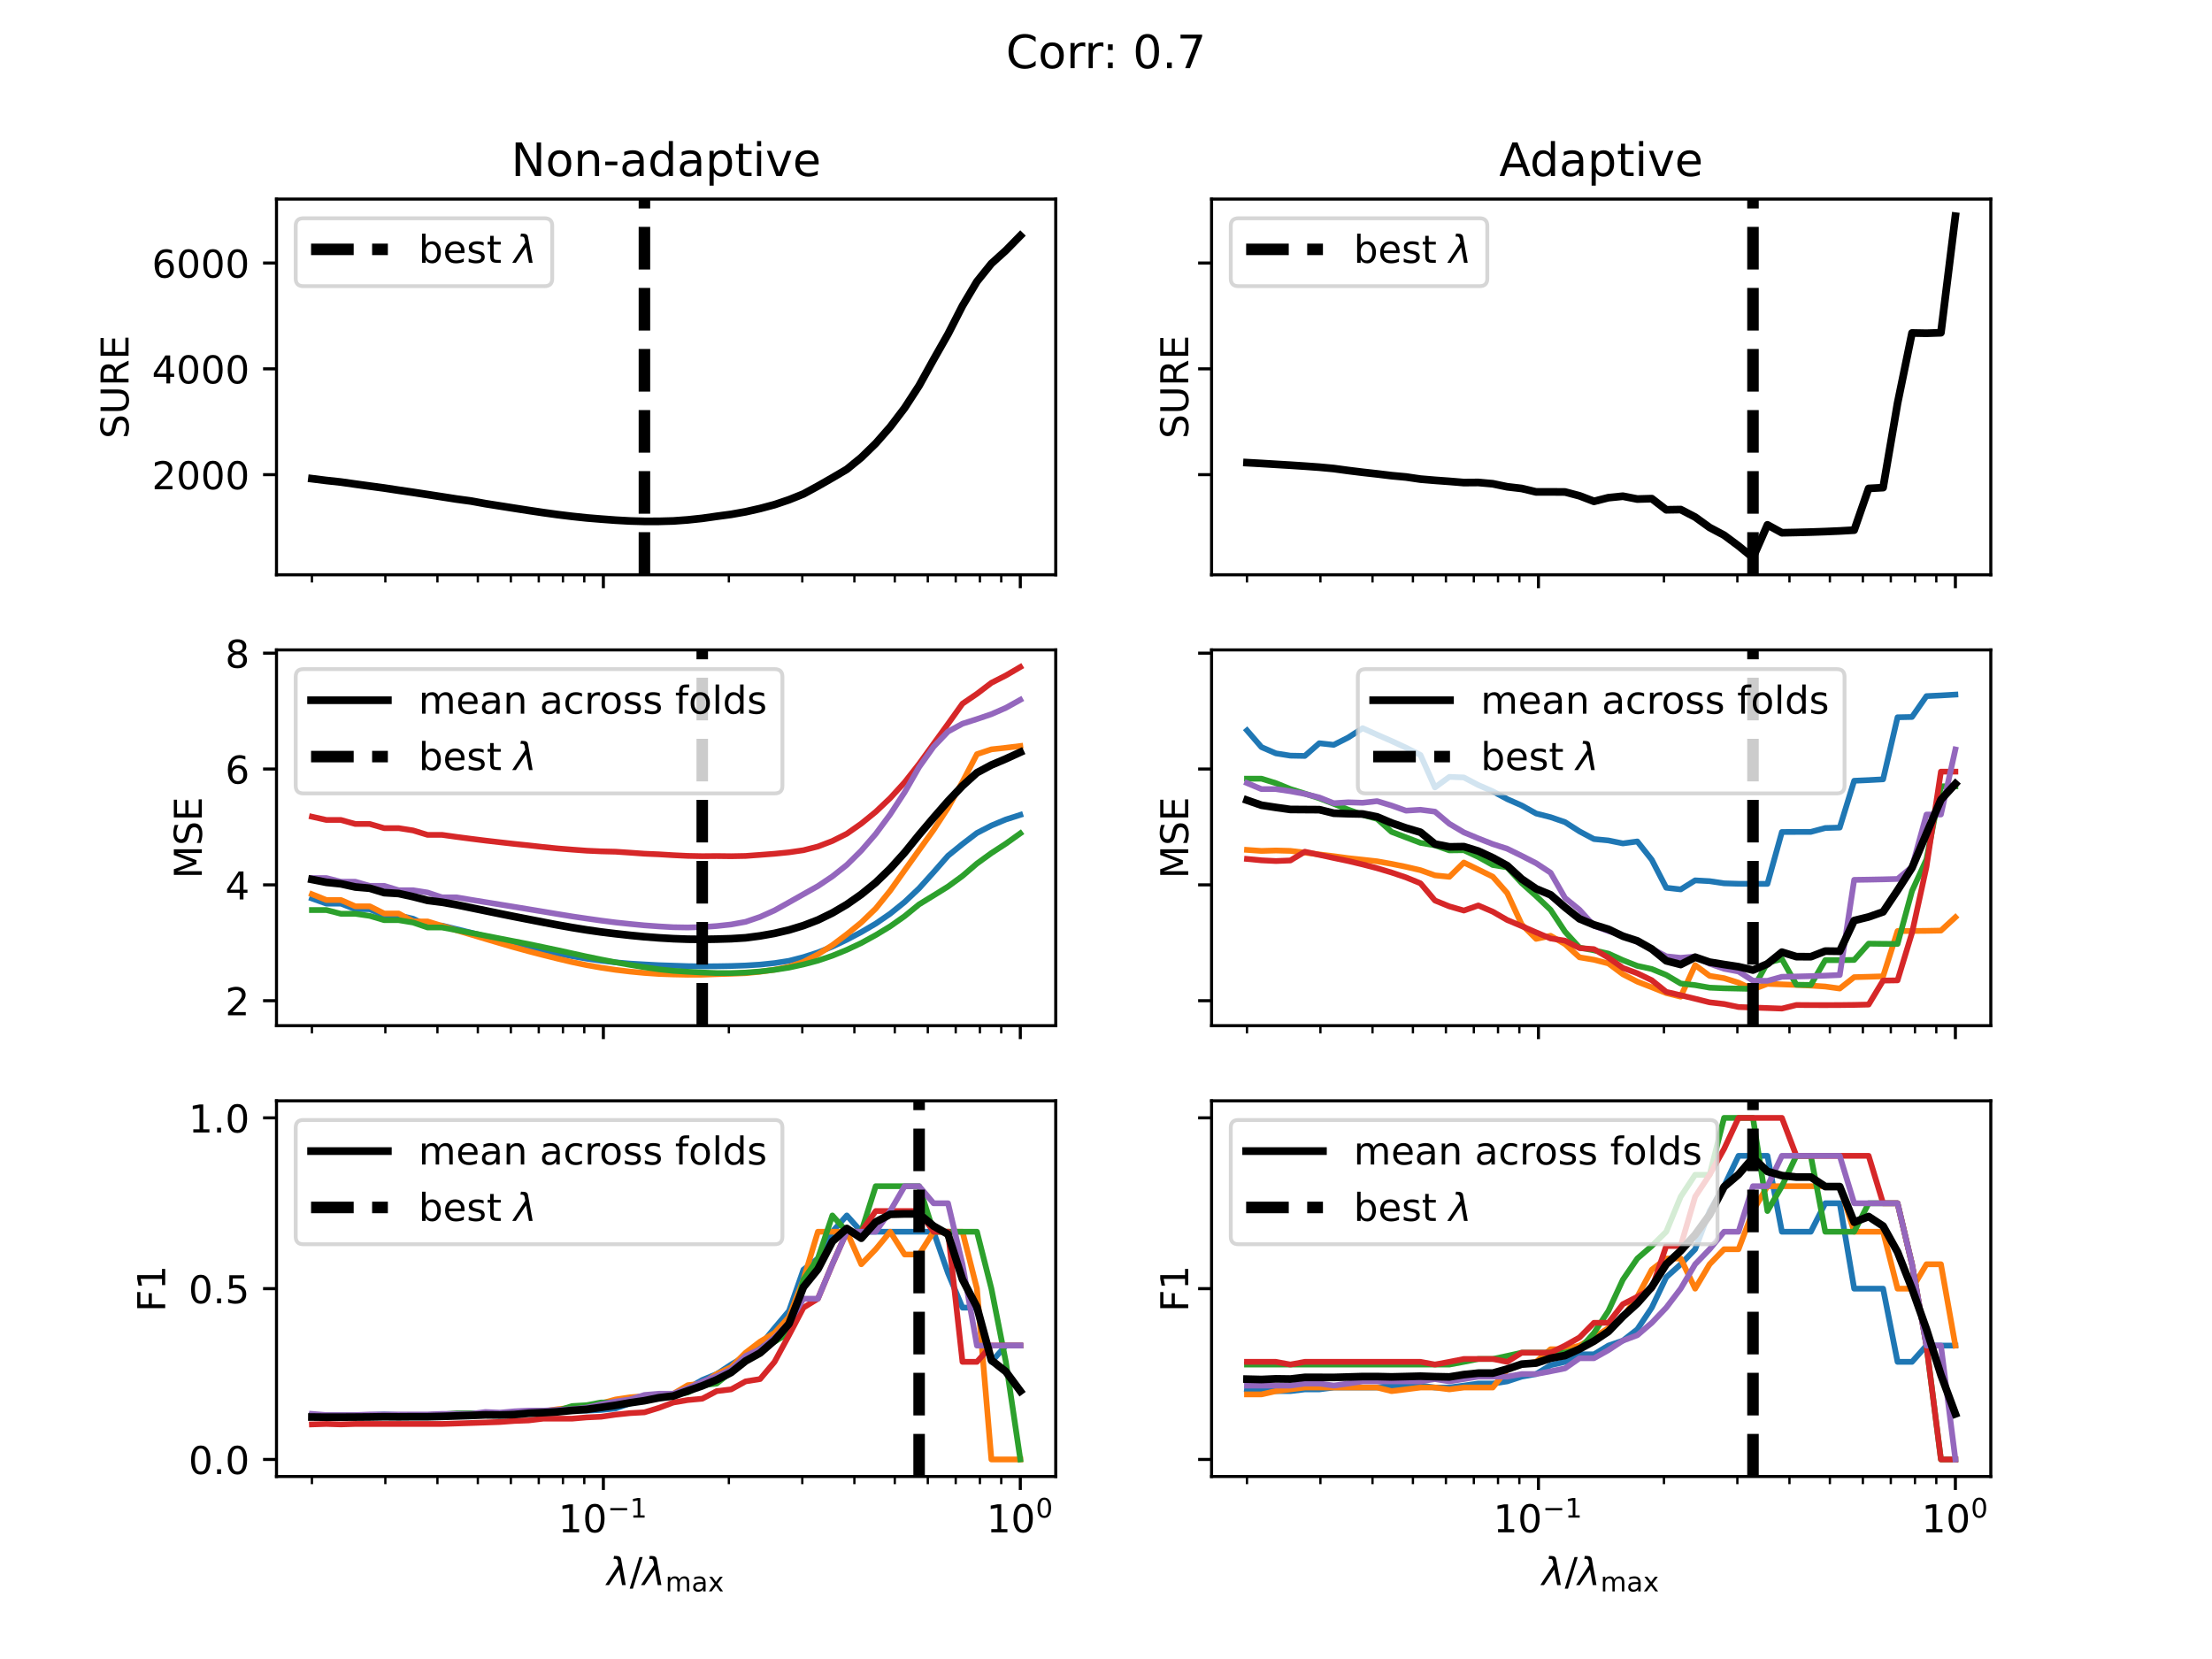 <?xml version="1.0" encoding="utf-8" standalone="no"?>
<!DOCTYPE svg PUBLIC "-//W3C//DTD SVG 1.1//EN"
  "http://www.w3.org/Graphics/SVG/1.1/DTD/svg11.dtd">
<!-- Created with matplotlib (https://matplotlib.org/) -->
<svg height="432pt" version="1.1" viewBox="0 0 576 432" width="576pt" xmlns="http://www.w3.org/2000/svg" xmlns:xlink="http://www.w3.org/1999/xlink">
 <defs>
  <style type="text/css">*{stroke-linecap:butt;stroke-linejoin:round;}</style>
 </defs>
 <g id="figure_1">
  <g id="patch_1">
   <path d="M 0 432 
L 576 432 
L 576 0 
L 0 0 
z
" style="fill:#ffffff;"/>
  </g>
  <g id="axes_1">
   <g id="patch_2">
    <path d="M 72 149.675 
L 274.909 149.675 
L 274.909 51.84 
L 72 51.84 
z
" style="fill:#ffffff;"/>
   </g>
   <g id="matplotlib.axis_1">
    <g id="xtick_1">
     <g id="line2d_1">
      <defs>
       <path d="M 0 0 
L 0 3.5 
" id="mde4474e1f0" style="stroke:#000000;stroke-width:0.8;"/>
      </defs>
      <g>
       <use style="stroke:#000000;stroke-width:0.8;" x="157.113" xlink:href="#mde4474e1f0" y="149.675"/>
      </g>
     </g>
    </g>
    <g id="xtick_2">
     <g id="line2d_2">
      <g>
       <use style="stroke:#000000;stroke-width:0.8;" x="265.686" xlink:href="#mde4474e1f0" y="149.675"/>
      </g>
     </g>
    </g>
    <g id="xtick_3">
     <g id="line2d_3">
      <defs>
       <path d="M 0 0 
L 0 2 
" id="mfb5f2798ad" style="stroke:#000000;stroke-width:0.6;"/>
      </defs>
      <g>
       <use style="stroke:#000000;stroke-width:0.6;" x="81.223" xlink:href="#mfb5f2798ad" y="149.675"/>
      </g>
     </g>
    </g>
    <g id="xtick_4">
     <g id="line2d_4">
      <g>
       <use style="stroke:#000000;stroke-width:0.6;" x="100.342" xlink:href="#mfb5f2798ad" y="149.675"/>
      </g>
     </g>
    </g>
    <g id="xtick_5">
     <g id="line2d_5">
      <g>
       <use style="stroke:#000000;stroke-width:0.6;" x="113.907" xlink:href="#mfb5f2798ad" y="149.675"/>
      </g>
     </g>
    </g>
    <g id="xtick_6">
     <g id="line2d_6">
      <g>
       <use style="stroke:#000000;stroke-width:0.6;" x="124.429" xlink:href="#mfb5f2798ad" y="149.675"/>
      </g>
     </g>
    </g>
    <g id="xtick_7">
     <g id="line2d_7">
      <g>
       <use style="stroke:#000000;stroke-width:0.6;" x="133.026" xlink:href="#mfb5f2798ad" y="149.675"/>
      </g>
     </g>
    </g>
    <g id="xtick_8">
     <g id="line2d_8">
      <g>
       <use style="stroke:#000000;stroke-width:0.6;" x="140.294" xlink:href="#mfb5f2798ad" y="149.675"/>
      </g>
     </g>
    </g>
    <g id="xtick_9">
     <g id="line2d_9">
      <g>
       <use style="stroke:#000000;stroke-width:0.6;" x="146.591" xlink:href="#mfb5f2798ad" y="149.675"/>
      </g>
     </g>
    </g>
    <g id="xtick_10">
     <g id="line2d_10">
      <g>
       <use style="stroke:#000000;stroke-width:0.6;" x="152.145" xlink:href="#mfb5f2798ad" y="149.675"/>
      </g>
     </g>
    </g>
    <g id="xtick_11">
     <g id="line2d_11">
      <g>
       <use style="stroke:#000000;stroke-width:0.6;" x="189.796" xlink:href="#mfb5f2798ad" y="149.675"/>
      </g>
     </g>
    </g>
    <g id="xtick_12">
     <g id="line2d_12">
      <g>
       <use style="stroke:#000000;stroke-width:0.6;" x="208.915" xlink:href="#mfb5f2798ad" y="149.675"/>
      </g>
     </g>
    </g>
    <g id="xtick_13">
     <g id="line2d_13">
      <g>
       <use style="stroke:#000000;stroke-width:0.6;" x="222.48" xlink:href="#mfb5f2798ad" y="149.675"/>
      </g>
     </g>
    </g>
    <g id="xtick_14">
     <g id="line2d_14">
      <g>
       <use style="stroke:#000000;stroke-width:0.6;" x="233.002" xlink:href="#mfb5f2798ad" y="149.675"/>
      </g>
     </g>
    </g>
    <g id="xtick_15">
     <g id="line2d_15">
      <g>
       <use style="stroke:#000000;stroke-width:0.6;" x="241.599" xlink:href="#mfb5f2798ad" y="149.675"/>
      </g>
     </g>
    </g>
    <g id="xtick_16">
     <g id="line2d_16">
      <g>
       <use style="stroke:#000000;stroke-width:0.6;" x="248.868" xlink:href="#mfb5f2798ad" y="149.675"/>
      </g>
     </g>
    </g>
    <g id="xtick_17">
     <g id="line2d_17">
      <g>
       <use style="stroke:#000000;stroke-width:0.6;" x="255.164" xlink:href="#mfb5f2798ad" y="149.675"/>
      </g>
     </g>
    </g>
    <g id="xtick_18">
     <g id="line2d_18">
      <g>
       <use style="stroke:#000000;stroke-width:0.6;" x="260.718" xlink:href="#mfb5f2798ad" y="149.675"/>
      </g>
     </g>
    </g>
   </g>
   <g id="matplotlib.axis_2">
    <g id="ytick_1">
     <g id="line2d_19">
      <defs>
       <path d="M 0 0 
L -3.5 0 
" id="m52aa89ede4" style="stroke:#000000;stroke-width:0.8;"/>
      </defs>
      <g>
       <use style="stroke:#000000;stroke-width:0.8;" x="72" xlink:href="#m52aa89ede4" y="123.599"/>
      </g>
     </g>
     <g id="text_1">
      <!-- 2000 -->
      <g transform="translate(39.55 127.398)scale(0.1 -0.1)">
       <defs>
        <path d="M 19.188 8.297 
L 53.609 8.297 
L 53.609 0 
L 7.328 0 
L 7.328 8.297 
Q 12.938 14.109 22.625 23.891 
Q 32.328 33.688 34.812 36.531 
Q 39.547 41.844 41.422 45.531 
Q 43.312 49.219 43.312 52.781 
Q 43.312 58.594 39.234 62.25 
Q 35.156 65.922 28.609 65.922 
Q 23.969 65.922 18.812 64.312 
Q 13.672 62.703 7.812 59.422 
L 7.812 69.391 
Q 13.766 71.781 18.938 73 
Q 24.125 74.219 28.422 74.219 
Q 39.75 74.219 46.484 68.547 
Q 53.219 62.891 53.219 53.422 
Q 53.219 48.922 51.531 44.891 
Q 49.859 40.875 45.406 35.406 
Q 44.188 33.984 37.641 27.219 
Q 31.109 20.453 19.188 8.297 
z
" id="DejaVuSans-50"/>
        <path d="M 31.781 66.406 
Q 24.172 66.406 20.328 58.906 
Q 16.5 51.422 16.5 36.375 
Q 16.5 21.391 20.328 13.891 
Q 24.172 6.391 31.781 6.391 
Q 39.453 6.391 43.281 13.891 
Q 47.125 21.391 47.125 36.375 
Q 47.125 51.422 43.281 58.906 
Q 39.453 66.406 31.781 66.406 
z
M 31.781 74.219 
Q 44.047 74.219 50.516 64.516 
Q 56.984 54.828 56.984 36.375 
Q 56.984 17.969 50.516 8.266 
Q 44.047 -1.422 31.781 -1.422 
Q 19.531 -1.422 13.062 8.266 
Q 6.594 17.969 6.594 36.375 
Q 6.594 54.828 13.062 64.516 
Q 19.531 74.219 31.781 74.219 
z
" id="DejaVuSans-48"/>
       </defs>
       <use xlink:href="#DejaVuSans-50"/>
       <use x="63.623" xlink:href="#DejaVuSans-48"/>
       <use x="127.246" xlink:href="#DejaVuSans-48"/>
       <use x="190.869" xlink:href="#DejaVuSans-48"/>
      </g>
     </g>
    </g>
    <g id="ytick_2">
     <g id="line2d_20">
      <g>
       <use style="stroke:#000000;stroke-width:0.8;" x="72" xlink:href="#m52aa89ede4" y="96.047"/>
      </g>
     </g>
     <g id="text_2">
      <!-- 4000 -->
      <g transform="translate(39.55 99.847)scale(0.1 -0.1)">
       <defs>
        <path d="M 37.797 64.312 
L 12.891 25.391 
L 37.797 25.391 
z
M 35.203 72.906 
L 47.609 72.906 
L 47.609 25.391 
L 58.016 25.391 
L 58.016 17.188 
L 47.609 17.188 
L 47.609 0 
L 37.797 0 
L 37.797 17.188 
L 4.891 17.188 
L 4.891 26.703 
z
" id="DejaVuSans-52"/>
       </defs>
       <use xlink:href="#DejaVuSans-52"/>
       <use x="63.623" xlink:href="#DejaVuSans-48"/>
       <use x="127.246" xlink:href="#DejaVuSans-48"/>
       <use x="190.869" xlink:href="#DejaVuSans-48"/>
      </g>
     </g>
    </g>
    <g id="ytick_3">
     <g id="line2d_21">
      <g>
       <use style="stroke:#000000;stroke-width:0.8;" x="72" xlink:href="#m52aa89ede4" y="68.496"/>
      </g>
     </g>
     <g id="text_3">
      <!-- 6000 -->
      <g transform="translate(39.55 72.295)scale(0.1 -0.1)">
       <defs>
        <path d="M 33.016 40.375 
Q 26.375 40.375 22.484 35.828 
Q 18.609 31.297 18.609 23.391 
Q 18.609 15.531 22.484 10.953 
Q 26.375 6.391 33.016 6.391 
Q 39.656 6.391 43.531 10.953 
Q 47.406 15.531 47.406 23.391 
Q 47.406 31.297 43.531 35.828 
Q 39.656 40.375 33.016 40.375 
z
M 52.594 71.297 
L 52.594 62.312 
Q 48.875 64.062 45.094 64.984 
Q 41.312 65.922 37.594 65.922 
Q 27.828 65.922 22.672 59.328 
Q 17.531 52.734 16.797 39.406 
Q 19.672 43.656 24.016 45.922 
Q 28.375 48.188 33.594 48.188 
Q 44.578 48.188 50.953 41.516 
Q 57.328 34.859 57.328 23.391 
Q 57.328 12.156 50.688 5.359 
Q 44.047 -1.422 33.016 -1.422 
Q 20.359 -1.422 13.672 8.266 
Q 6.984 17.969 6.984 36.375 
Q 6.984 53.656 15.188 63.938 
Q 23.391 74.219 37.203 74.219 
Q 40.922 74.219 44.703 73.484 
Q 48.484 72.75 52.594 71.297 
z
" id="DejaVuSans-54"/>
       </defs>
       <use xlink:href="#DejaVuSans-54"/>
       <use x="63.623" xlink:href="#DejaVuSans-48"/>
       <use x="127.246" xlink:href="#DejaVuSans-48"/>
       <use x="190.869" xlink:href="#DejaVuSans-48"/>
      </g>
     </g>
    </g>
    <g id="text_4">
     <!-- SURE -->
     <g transform="translate(33.47 114.225)rotate(-90)scale(0.1 -0.1)">
      <defs>
       <path d="M 53.516 70.516 
L 53.516 60.891 
Q 47.906 63.578 42.922 64.891 
Q 37.938 66.219 33.297 66.219 
Q 25.25 66.219 20.875 63.094 
Q 16.5 59.969 16.5 54.203 
Q 16.5 49.359 19.406 46.891 
Q 22.312 44.438 30.422 42.922 
L 36.375 41.703 
Q 47.406 39.594 52.656 34.297 
Q 57.906 29 57.906 20.125 
Q 57.906 9.516 50.797 4.047 
Q 43.703 -1.422 29.984 -1.422 
Q 24.812 -1.422 18.969 -0.25 
Q 13.141 0.922 6.891 3.219 
L 6.891 13.375 
Q 12.891 10.016 18.656 8.297 
Q 24.422 6.594 29.984 6.594 
Q 38.422 6.594 43.016 9.906 
Q 47.609 13.234 47.609 19.391 
Q 47.609 24.75 44.312 27.781 
Q 41.016 30.812 33.5 32.328 
L 27.484 33.5 
Q 16.453 35.688 11.516 40.375 
Q 6.594 45.062 6.594 53.422 
Q 6.594 63.094 13.406 68.656 
Q 20.219 74.219 32.172 74.219 
Q 37.312 74.219 42.625 73.281 
Q 47.953 72.359 53.516 70.516 
z
" id="DejaVuSans-83"/>
       <path d="M 8.688 72.906 
L 18.609 72.906 
L 18.609 28.609 
Q 18.609 16.891 22.844 11.734 
Q 27.094 6.594 36.625 6.594 
Q 46.094 6.594 50.344 11.734 
Q 54.594 16.891 54.594 28.609 
L 54.594 72.906 
L 64.5 72.906 
L 64.5 27.391 
Q 64.5 13.141 57.438 5.859 
Q 50.391 -1.422 36.625 -1.422 
Q 22.797 -1.422 15.734 5.859 
Q 8.688 13.141 8.688 27.391 
z
" id="DejaVuSans-85"/>
       <path d="M 44.391 34.188 
Q 47.562 33.109 50.562 29.594 
Q 53.562 26.078 56.594 19.922 
L 66.609 0 
L 56 0 
L 46.688 18.703 
Q 43.062 26.031 39.672 28.422 
Q 36.281 30.812 30.422 30.812 
L 19.672 30.812 
L 19.672 0 
L 9.812 0 
L 9.812 72.906 
L 32.078 72.906 
Q 44.578 72.906 50.734 67.672 
Q 56.891 62.453 56.891 51.906 
Q 56.891 45.016 53.688 40.469 
Q 50.484 35.938 44.391 34.188 
z
M 19.672 64.797 
L 19.672 38.922 
L 32.078 38.922 
Q 39.203 38.922 42.844 42.219 
Q 46.484 45.516 46.484 51.906 
Q 46.484 58.297 42.844 61.547 
Q 39.203 64.797 32.078 64.797 
z
" id="DejaVuSans-82"/>
       <path d="M 9.812 72.906 
L 55.906 72.906 
L 55.906 64.594 
L 19.672 64.594 
L 19.672 43.016 
L 54.391 43.016 
L 54.391 34.719 
L 19.672 34.719 
L 19.672 8.297 
L 56.781 8.297 
L 56.781 0 
L 9.812 0 
z
" id="DejaVuSans-69"/>
      </defs>
      <use xlink:href="#DejaVuSans-83"/>
      <use x="63.477" xlink:href="#DejaVuSans-85"/>
      <use x="136.67" xlink:href="#DejaVuSans-82"/>
      <use x="206.152" xlink:href="#DejaVuSans-69"/>
     </g>
    </g>
   </g>
   <g id="line2d_22">
    <path clip-path="url(#pf04a286f4a)" d="M 265.686 61.382 
L 261.921 65.226 
L 258.157 68.632 
L 254.392 73.312 
L 250.628 79.633 
L 246.863 86.996 
L 243.099 93.622 
L 239.334 100.424 
L 235.57 106.223 
L 231.805 111.175 
L 228.04 115.462 
L 224.276 119.13 
L 220.511 122.208 
L 216.747 124.425 
L 212.982 126.577 
L 209.218 128.628 
L 205.453 130.14 
L 201.689 131.412 
L 197.924 132.416 
L 194.16 133.268 
L 190.395 133.935 
L 186.63 134.442 
L 182.866 134.979 
L 179.101 135.379 
L 175.337 135.654 
L 171.572 135.759 
L 167.808 135.764 
L 164.043 135.661 
L 160.279 135.453 
L 156.514 135.17 
L 152.75 134.861 
L 148.985 134.46 
L 145.22 134.001 
L 141.456 133.482 
L 137.691 132.922 
L 133.927 132.337 
L 130.162 131.743 
L 126.398 131.147 
L 122.633 130.46 
L 118.869 129.952 
L 115.104 129.363 
L 111.34 128.779 
L 107.575 128.202 
L 103.81 127.654 
L 100.046 127.079 
L 96.281 126.57 
L 92.517 126.057 
L 88.752 125.524 
L 84.988 125.117 
L 81.223 124.645 
" style="fill:none;stroke:#000000;stroke-linecap:square;stroke-width:2;"/>
   </g>
   <g id="line2d_23">
    <path clip-path="url(#pf04a286f4a)" d="M 167.808 149.675 
L 167.808 51.84 
" style="fill:none;stroke:#000000;stroke-dasharray:11.1,4.8;stroke-dashoffset:0;stroke-width:3;"/>
   </g>
   <g id="patch_3">
    <path d="M 72 149.675 
L 72 51.84 
" style="fill:none;stroke:#000000;stroke-linecap:square;stroke-linejoin:miter;stroke-width:0.8;"/>
   </g>
   <g id="patch_4">
    <path d="M 274.909 149.675 
L 274.909 51.84 
" style="fill:none;stroke:#000000;stroke-linecap:square;stroke-linejoin:miter;stroke-width:0.8;"/>
   </g>
   <g id="patch_5">
    <path d="M 72 149.675 
L 274.909 149.675 
" style="fill:none;stroke:#000000;stroke-linecap:square;stroke-linejoin:miter;stroke-width:0.8;"/>
   </g>
   <g id="patch_6">
    <path d="M 72 51.84 
L 274.909 51.84 
" style="fill:none;stroke:#000000;stroke-linecap:square;stroke-linejoin:miter;stroke-width:0.8;"/>
   </g>
   <g id="text_5">
    <!-- Non-adaptive -->
    <g transform="translate(133.093 45.84)scale(0.12 -0.12)">
     <defs>
      <path d="M 9.812 72.906 
L 23.094 72.906 
L 55.422 11.922 
L 55.422 72.906 
L 64.984 72.906 
L 64.984 0 
L 51.703 0 
L 19.391 60.984 
L 19.391 0 
L 9.812 0 
z
" id="DejaVuSans-78"/>
      <path d="M 30.609 48.391 
Q 23.391 48.391 19.188 42.75 
Q 14.984 37.109 14.984 27.297 
Q 14.984 17.484 19.156 11.844 
Q 23.344 6.203 30.609 6.203 
Q 37.797 6.203 41.984 11.859 
Q 46.188 17.531 46.188 27.297 
Q 46.188 37.016 41.984 42.703 
Q 37.797 48.391 30.609 48.391 
z
M 30.609 56 
Q 42.328 56 49.016 48.375 
Q 55.719 40.766 55.719 27.297 
Q 55.719 13.875 49.016 6.219 
Q 42.328 -1.422 30.609 -1.422 
Q 18.844 -1.422 12.172 6.219 
Q 5.516 13.875 5.516 27.297 
Q 5.516 40.766 12.172 48.375 
Q 18.844 56 30.609 56 
z
" id="DejaVuSans-111"/>
      <path d="M 54.891 33.016 
L 54.891 0 
L 45.906 0 
L 45.906 32.719 
Q 45.906 40.484 42.875 44.328 
Q 39.844 48.188 33.797 48.188 
Q 26.516 48.188 22.312 43.547 
Q 18.109 38.922 18.109 30.906 
L 18.109 0 
L 9.078 0 
L 9.078 54.688 
L 18.109 54.688 
L 18.109 46.188 
Q 21.344 51.125 25.703 53.562 
Q 30.078 56 35.797 56 
Q 45.219 56 50.047 50.172 
Q 54.891 44.344 54.891 33.016 
z
" id="DejaVuSans-110"/>
      <path d="M 4.891 31.391 
L 31.203 31.391 
L 31.203 23.391 
L 4.891 23.391 
z
" id="DejaVuSans-45"/>
      <path d="M 34.281 27.484 
Q 23.391 27.484 19.188 25 
Q 14.984 22.516 14.984 16.5 
Q 14.984 11.719 18.141 8.906 
Q 21.297 6.109 26.703 6.109 
Q 34.188 6.109 38.703 11.406 
Q 43.219 16.703 43.219 25.484 
L 43.219 27.484 
z
M 52.203 31.203 
L 52.203 0 
L 43.219 0 
L 43.219 8.297 
Q 40.141 3.328 35.547 0.953 
Q 30.953 -1.422 24.312 -1.422 
Q 15.922 -1.422 10.953 3.297 
Q 6 8.016 6 15.922 
Q 6 25.141 12.172 29.828 
Q 18.359 34.516 30.609 34.516 
L 43.219 34.516 
L 43.219 35.406 
Q 43.219 41.609 39.141 45 
Q 35.062 48.391 27.688 48.391 
Q 23 48.391 18.547 47.266 
Q 14.109 46.141 10.016 43.891 
L 10.016 52.203 
Q 14.938 54.109 19.578 55.047 
Q 24.219 56 28.609 56 
Q 40.484 56 46.344 49.844 
Q 52.203 43.703 52.203 31.203 
z
" id="DejaVuSans-97"/>
      <path d="M 45.406 46.391 
L 45.406 75.984 
L 54.391 75.984 
L 54.391 0 
L 45.406 0 
L 45.406 8.203 
Q 42.578 3.328 38.25 0.953 
Q 33.938 -1.422 27.875 -1.422 
Q 17.969 -1.422 11.734 6.484 
Q 5.516 14.406 5.516 27.297 
Q 5.516 40.188 11.734 48.094 
Q 17.969 56 27.875 56 
Q 33.938 56 38.25 53.625 
Q 42.578 51.266 45.406 46.391 
z
M 14.797 27.297 
Q 14.797 17.391 18.875 11.75 
Q 22.953 6.109 30.078 6.109 
Q 37.203 6.109 41.297 11.75 
Q 45.406 17.391 45.406 27.297 
Q 45.406 37.203 41.297 42.844 
Q 37.203 48.484 30.078 48.484 
Q 22.953 48.484 18.875 42.844 
Q 14.797 37.203 14.797 27.297 
z
" id="DejaVuSans-100"/>
      <path d="M 18.109 8.203 
L 18.109 -20.797 
L 9.078 -20.797 
L 9.078 54.688 
L 18.109 54.688 
L 18.109 46.391 
Q 20.953 51.266 25.266 53.625 
Q 29.594 56 35.594 56 
Q 45.562 56 51.781 48.094 
Q 58.016 40.188 58.016 27.297 
Q 58.016 14.406 51.781 6.484 
Q 45.562 -1.422 35.594 -1.422 
Q 29.594 -1.422 25.266 0.953 
Q 20.953 3.328 18.109 8.203 
z
M 48.688 27.297 
Q 48.688 37.203 44.609 42.844 
Q 40.531 48.484 33.406 48.484 
Q 26.266 48.484 22.188 42.844 
Q 18.109 37.203 18.109 27.297 
Q 18.109 17.391 22.188 11.75 
Q 26.266 6.109 33.406 6.109 
Q 40.531 6.109 44.609 11.75 
Q 48.688 17.391 48.688 27.297 
z
" id="DejaVuSans-112"/>
      <path d="M 18.312 70.219 
L 18.312 54.688 
L 36.812 54.688 
L 36.812 47.703 
L 18.312 47.703 
L 18.312 18.016 
Q 18.312 11.328 20.141 9.422 
Q 21.969 7.516 27.594 7.516 
L 36.812 7.516 
L 36.812 0 
L 27.594 0 
Q 17.188 0 13.234 3.875 
Q 9.281 7.766 9.281 18.016 
L 9.281 47.703 
L 2.688 47.703 
L 2.688 54.688 
L 9.281 54.688 
L 9.281 70.219 
z
" id="DejaVuSans-116"/>
      <path d="M 9.422 54.688 
L 18.406 54.688 
L 18.406 0 
L 9.422 0 
z
M 9.422 75.984 
L 18.406 75.984 
L 18.406 64.594 
L 9.422 64.594 
z
" id="DejaVuSans-105"/>
      <path d="M 2.984 54.688 
L 12.5 54.688 
L 29.594 8.797 
L 46.688 54.688 
L 56.203 54.688 
L 35.688 0 
L 23.484 0 
z
" id="DejaVuSans-118"/>
      <path d="M 56.203 29.594 
L 56.203 25.203 
L 14.891 25.203 
Q 15.484 15.922 20.484 11.062 
Q 25.484 6.203 34.422 6.203 
Q 39.594 6.203 44.453 7.469 
Q 49.312 8.734 54.109 11.281 
L 54.109 2.781 
Q 49.266 0.734 44.188 -0.344 
Q 39.109 -1.422 33.891 -1.422 
Q 20.797 -1.422 13.156 6.188 
Q 5.516 13.812 5.516 26.812 
Q 5.516 40.234 12.766 48.109 
Q 20.016 56 32.328 56 
Q 43.359 56 49.781 48.891 
Q 56.203 41.797 56.203 29.594 
z
M 47.219 32.234 
Q 47.125 39.594 43.094 43.984 
Q 39.062 48.391 32.422 48.391 
Q 24.906 48.391 20.391 44.141 
Q 15.875 39.891 15.188 32.172 
z
" id="DejaVuSans-101"/>
     </defs>
     <use xlink:href="#DejaVuSans-78"/>
     <use x="74.805" xlink:href="#DejaVuSans-111"/>
     <use x="135.986" xlink:href="#DejaVuSans-110"/>
     <use x="199.365" xlink:href="#DejaVuSans-45"/>
     <use x="235.449" xlink:href="#DejaVuSans-97"/>
     <use x="296.729" xlink:href="#DejaVuSans-100"/>
     <use x="360.205" xlink:href="#DejaVuSans-97"/>
     <use x="421.484" xlink:href="#DejaVuSans-112"/>
     <use x="484.961" xlink:href="#DejaVuSans-116"/>
     <use x="524.17" xlink:href="#DejaVuSans-105"/>
     <use x="551.953" xlink:href="#DejaVuSans-118"/>
     <use x="611.133" xlink:href="#DejaVuSans-101"/>
    </g>
   </g>
   <g id="legend_1">
    <g id="patch_7">
     <path d="M 79 74.518 
L 141.8 74.518 
Q 143.8 74.518 143.8 72.518 
L 143.8 58.84 
Q 143.8 56.84 141.8 56.84 
L 79 56.84 
Q 77 56.84 77 58.84 
L 77 72.518 
Q 77 74.518 79 74.518 
z
" style="fill:#ffffff;opacity:0.8;stroke:#cccccc;stroke-linejoin:miter;"/>
    </g>
    <g id="line2d_24">
     <path d="M 81 64.938 
L 101 64.938 
" style="fill:none;stroke:#000000;stroke-dasharray:11.1,4.8;stroke-dashoffset:0;stroke-width:3;"/>
    </g>
    <g id="line2d_25"/>
    <g id="text_6">
     <!-- best $\lambda$ -->
     <g transform="translate(109 68.438)scale(0.1 -0.1)">
      <defs>
       <path d="M 48.688 27.297 
Q 48.688 37.203 44.609 42.844 
Q 40.531 48.484 33.406 48.484 
Q 26.266 48.484 22.188 42.844 
Q 18.109 37.203 18.109 27.297 
Q 18.109 17.391 22.188 11.75 
Q 26.266 6.109 33.406 6.109 
Q 40.531 6.109 44.609 11.75 
Q 48.688 17.391 48.688 27.297 
z
M 18.109 46.391 
Q 20.953 51.266 25.266 53.625 
Q 29.594 56 35.594 56 
Q 45.562 56 51.781 48.094 
Q 58.016 40.188 58.016 27.297 
Q 58.016 14.406 51.781 6.484 
Q 45.562 -1.422 35.594 -1.422 
Q 29.594 -1.422 25.266 0.953 
Q 20.953 3.328 18.109 8.203 
L 18.109 0 
L 9.078 0 
L 9.078 75.984 
L 18.109 75.984 
z
" id="DejaVuSans-98"/>
       <path d="M 44.281 53.078 
L 44.281 44.578 
Q 40.484 46.531 36.375 47.5 
Q 32.281 48.484 27.875 48.484 
Q 21.188 48.484 17.844 46.438 
Q 14.5 44.391 14.5 40.281 
Q 14.5 37.156 16.891 35.375 
Q 19.281 33.594 26.516 31.984 
L 29.594 31.297 
Q 39.156 29.25 43.188 25.516 
Q 47.219 21.781 47.219 15.094 
Q 47.219 7.469 41.188 3.016 
Q 35.156 -1.422 24.609 -1.422 
Q 20.219 -1.422 15.453 -0.562 
Q 10.688 0.297 5.422 2 
L 5.422 11.281 
Q 10.406 8.688 15.234 7.391 
Q 20.062 6.109 24.812 6.109 
Q 31.156 6.109 34.562 8.281 
Q 37.984 10.453 37.984 14.406 
Q 37.984 18.062 35.516 20.016 
Q 33.062 21.969 24.703 23.781 
L 21.578 24.516 
Q 13.234 26.266 9.516 29.906 
Q 5.812 33.547 5.812 39.891 
Q 5.812 47.609 11.281 51.797 
Q 16.75 56 26.812 56 
Q 31.781 56 36.172 55.266 
Q 40.578 54.547 44.281 53.078 
z
" id="DejaVuSans-115"/>
       <path id="DejaVuSans-32"/>
       <path d="M 36.719 67.438 
L 48.828 0 
L 39.312 0 
L 31.844 40.438 
L 5.125 0 
L -4.391 0 
L 29.734 52.438 
L 28.031 62.109 
Q 26.953 68.266 21.734 68.266 
L 17.047 68.266 
L 18.5 75.984 
L 24.219 75.875 
Q 35.203 75.734 36.719 67.438 
z
" id="DejaVuSans-Oblique-955"/>
      </defs>
      <use transform="translate(0 0.016)" xlink:href="#DejaVuSans-98"/>
      <use transform="translate(63.477 0.016)" xlink:href="#DejaVuSans-101"/>
      <use transform="translate(125 0.016)" xlink:href="#DejaVuSans-115"/>
      <use transform="translate(177.1 0.016)" xlink:href="#DejaVuSans-116"/>
      <use transform="translate(216.309 0.016)" xlink:href="#DejaVuSans-32"/>
      <use transform="translate(248.096 0.016)" xlink:href="#DejaVuSans-Oblique-955"/>
     </g>
    </g>
   </g>
  </g>
  <g id="axes_2">
   <g id="patch_8">
    <path d="M 315.491 149.675 
L 518.4 149.675 
L 518.4 51.84 
L 315.491 51.84 
z
" style="fill:#ffffff;"/>
   </g>
   <g id="matplotlib.axis_3">
    <g id="xtick_19">
     <g id="line2d_26">
      <g>
       <use style="stroke:#000000;stroke-width:0.8;" x="400.604" xlink:href="#mde4474e1f0" y="149.675"/>
      </g>
     </g>
    </g>
    <g id="xtick_20">
     <g id="line2d_27">
      <g>
       <use style="stroke:#000000;stroke-width:0.8;" x="509.177" xlink:href="#mde4474e1f0" y="149.675"/>
      </g>
     </g>
    </g>
    <g id="xtick_21">
     <g id="line2d_28">
      <g>
       <use style="stroke:#000000;stroke-width:0.6;" x="324.714" xlink:href="#mfb5f2798ad" y="149.675"/>
      </g>
     </g>
    </g>
    <g id="xtick_22">
     <g id="line2d_29">
      <g>
       <use style="stroke:#000000;stroke-width:0.6;" x="343.833" xlink:href="#mfb5f2798ad" y="149.675"/>
      </g>
     </g>
    </g>
    <g id="xtick_23">
     <g id="line2d_30">
      <g>
       <use style="stroke:#000000;stroke-width:0.6;" x="357.398" xlink:href="#mfb5f2798ad" y="149.675"/>
      </g>
     </g>
    </g>
    <g id="xtick_24">
     <g id="line2d_31">
      <g>
       <use style="stroke:#000000;stroke-width:0.6;" x="367.92" xlink:href="#mfb5f2798ad" y="149.675"/>
      </g>
     </g>
    </g>
    <g id="xtick_25">
     <g id="line2d_32">
      <g>
       <use style="stroke:#000000;stroke-width:0.6;" x="376.517" xlink:href="#mfb5f2798ad" y="149.675"/>
      </g>
     </g>
    </g>
    <g id="xtick_26">
     <g id="line2d_33">
      <g>
       <use style="stroke:#000000;stroke-width:0.6;" x="383.785" xlink:href="#mfb5f2798ad" y="149.675"/>
      </g>
     </g>
    </g>
    <g id="xtick_27">
     <g id="line2d_34">
      <g>
       <use style="stroke:#000000;stroke-width:0.6;" x="390.082" xlink:href="#mfb5f2798ad" y="149.675"/>
      </g>
     </g>
    </g>
    <g id="xtick_28">
     <g id="line2d_35">
      <g>
       <use style="stroke:#000000;stroke-width:0.6;" x="395.635" xlink:href="#mfb5f2798ad" y="149.675"/>
      </g>
     </g>
    </g>
    <g id="xtick_29">
     <g id="line2d_36">
      <g>
       <use style="stroke:#000000;stroke-width:0.6;" x="433.287" xlink:href="#mfb5f2798ad" y="149.675"/>
      </g>
     </g>
    </g>
    <g id="xtick_30">
     <g id="line2d_37">
      <g>
       <use style="stroke:#000000;stroke-width:0.6;" x="452.406" xlink:href="#mfb5f2798ad" y="149.675"/>
      </g>
     </g>
    </g>
    <g id="xtick_31">
     <g id="line2d_38">
      <g>
       <use style="stroke:#000000;stroke-width:0.6;" x="465.971" xlink:href="#mfb5f2798ad" y="149.675"/>
      </g>
     </g>
    </g>
    <g id="xtick_32">
     <g id="line2d_39">
      <g>
       <use style="stroke:#000000;stroke-width:0.6;" x="476.493" xlink:href="#mfb5f2798ad" y="149.675"/>
      </g>
     </g>
    </g>
    <g id="xtick_33">
     <g id="line2d_40">
      <g>
       <use style="stroke:#000000;stroke-width:0.6;" x="485.09" xlink:href="#mfb5f2798ad" y="149.675"/>
      </g>
     </g>
    </g>
    <g id="xtick_34">
     <g id="line2d_41">
      <g>
       <use style="stroke:#000000;stroke-width:0.6;" x="492.359" xlink:href="#mfb5f2798ad" y="149.675"/>
      </g>
     </g>
    </g>
    <g id="xtick_35">
     <g id="line2d_42">
      <g>
       <use style="stroke:#000000;stroke-width:0.6;" x="498.655" xlink:href="#mfb5f2798ad" y="149.675"/>
      </g>
     </g>
    </g>
    <g id="xtick_36">
     <g id="line2d_43">
      <g>
       <use style="stroke:#000000;stroke-width:0.6;" x="504.209" xlink:href="#mfb5f2798ad" y="149.675"/>
      </g>
     </g>
    </g>
   </g>
   <g id="matplotlib.axis_4">
    <g id="ytick_4">
     <g id="line2d_44">
      <g>
       <use style="stroke:#000000;stroke-width:0.8;" x="315.491" xlink:href="#m52aa89ede4" y="123.599"/>
      </g>
     </g>
    </g>
    <g id="ytick_5">
     <g id="line2d_45">
      <g>
       <use style="stroke:#000000;stroke-width:0.8;" x="315.491" xlink:href="#m52aa89ede4" y="96.047"/>
      </g>
     </g>
    </g>
    <g id="ytick_6">
     <g id="line2d_46">
      <g>
       <use style="stroke:#000000;stroke-width:0.8;" x="315.491" xlink:href="#m52aa89ede4" y="68.496"/>
      </g>
     </g>
    </g>
    <g id="text_7">
     <!-- SURE -->
     <g transform="translate(309.411 114.225)rotate(-90)scale(0.1 -0.1)">
      <use xlink:href="#DejaVuSans-83"/>
      <use x="63.477" xlink:href="#DejaVuSans-85"/>
      <use x="136.67" xlink:href="#DejaVuSans-82"/>
      <use x="206.152" xlink:href="#DejaVuSans-69"/>
     </g>
    </g>
   </g>
   <g id="line2d_47">
    <path clip-path="url(#p6d22357df3)" d="M 509.177 56.287 
L 505.412 86.649 
L 501.648 86.776 
L 497.883 86.706 
L 494.119 104.997 
L 490.354 126.977 
L 486.59 127.186 
L 482.825 138.045 
L 479.06 138.258 
L 475.296 138.421 
L 471.531 138.55 
L 467.767 138.65 
L 464.002 138.727 
L 460.238 136.665 
L 456.473 145.228 
L 452.709 142.157 
L 448.944 139.352 
L 445.18 137.354 
L 441.415 134.64 
L 437.65 132.687 
L 433.886 132.75 
L 430.121 129.843 
L 426.357 129.953 
L 422.592 129.215 
L 418.828 129.595 
L 415.063 130.547 
L 411.299 129.105 
L 407.534 128.112 
L 403.77 128.083 
L 400.005 128.093 
L 396.24 127.194 
L 392.476 126.758 
L 388.711 125.971 
L 384.947 125.632 
L 381.182 125.661 
L 377.418 125.349 
L 373.653 125.076 
L 369.889 124.76 
L 366.124 124.206 
L 362.36 123.86 
L 358.595 123.402 
L 354.83 122.983 
L 351.066 122.515 
L 347.301 122.006 
L 343.537 121.655 
L 339.772 121.383 
L 336.008 121.136 
L 332.243 120.912 
L 328.479 120.681 
L 324.714 120.47 
" style="fill:none;stroke:#000000;stroke-linecap:square;stroke-width:2;"/>
   </g>
   <g id="line2d_48">
    <path clip-path="url(#p6d22357df3)" d="M 456.473 149.675 
L 456.473 51.84 
" style="fill:none;stroke:#000000;stroke-dasharray:11.1,4.8;stroke-dashoffset:0;stroke-width:3;"/>
   </g>
   <g id="patch_9">
    <path d="M 315.491 149.675 
L 315.491 51.84 
" style="fill:none;stroke:#000000;stroke-linecap:square;stroke-linejoin:miter;stroke-width:0.8;"/>
   </g>
   <g id="patch_10">
    <path d="M 518.4 149.675 
L 518.4 51.84 
" style="fill:none;stroke:#000000;stroke-linecap:square;stroke-linejoin:miter;stroke-width:0.8;"/>
   </g>
   <g id="patch_11">
    <path d="M 315.491 149.675 
L 518.4 149.675 
" style="fill:none;stroke:#000000;stroke-linecap:square;stroke-linejoin:miter;stroke-width:0.8;"/>
   </g>
   <g id="patch_12">
    <path d="M 315.491 51.84 
L 518.4 51.84 
" style="fill:none;stroke:#000000;stroke-linecap:square;stroke-linejoin:miter;stroke-width:0.8;"/>
   </g>
   <g id="text_8">
    <!-- Adaptive -->
    <g transform="translate(390.389 45.84)scale(0.12 -0.12)">
     <defs>
      <path d="M 34.188 63.188 
L 20.797 26.906 
L 47.609 26.906 
z
M 28.609 72.906 
L 39.797 72.906 
L 67.578 0 
L 57.328 0 
L 50.688 18.703 
L 17.828 18.703 
L 11.188 0 
L 0.781 0 
z
" id="DejaVuSans-65"/>
     </defs>
     <use xlink:href="#DejaVuSans-65"/>
     <use x="66.658" xlink:href="#DejaVuSans-100"/>
     <use x="130.135" xlink:href="#DejaVuSans-97"/>
     <use x="191.414" xlink:href="#DejaVuSans-112"/>
     <use x="254.891" xlink:href="#DejaVuSans-116"/>
     <use x="294.1" xlink:href="#DejaVuSans-105"/>
     <use x="321.883" xlink:href="#DejaVuSans-118"/>
     <use x="381.062" xlink:href="#DejaVuSans-101"/>
    </g>
   </g>
   <g id="legend_2">
    <g id="patch_13">
     <path d="M 322.491 74.518 
L 385.291 74.518 
Q 387.291 74.518 387.291 72.518 
L 387.291 58.84 
Q 387.291 56.84 385.291 56.84 
L 322.491 56.84 
Q 320.491 56.84 320.491 58.84 
L 320.491 72.518 
Q 320.491 74.518 322.491 74.518 
z
" style="fill:#ffffff;opacity:0.8;stroke:#cccccc;stroke-linejoin:miter;"/>
    </g>
    <g id="line2d_49">
     <path d="M 324.491 64.938 
L 344.491 64.938 
" style="fill:none;stroke:#000000;stroke-dasharray:11.1,4.8;stroke-dashoffset:0;stroke-width:3;"/>
    </g>
    <g id="line2d_50"/>
    <g id="text_9">
     <!-- best $\lambda$ -->
     <g transform="translate(352.491 68.438)scale(0.1 -0.1)">
      <use transform="translate(0 0.016)" xlink:href="#DejaVuSans-98"/>
      <use transform="translate(63.477 0.016)" xlink:href="#DejaVuSans-101"/>
      <use transform="translate(125 0.016)" xlink:href="#DejaVuSans-115"/>
      <use transform="translate(177.1 0.016)" xlink:href="#DejaVuSans-116"/>
      <use transform="translate(216.309 0.016)" xlink:href="#DejaVuSans-32"/>
      <use transform="translate(248.096 0.016)" xlink:href="#DejaVuSans-Oblique-955"/>
     </g>
    </g>
   </g>
  </g>
  <g id="axes_3">
   <g id="patch_14">
    <path d="M 72 267.078 
L 274.909 267.078 
L 274.909 169.242 
L 72 169.242 
z
" style="fill:#ffffff;"/>
   </g>
   <g id="matplotlib.axis_5">
    <g id="xtick_37">
     <g id="line2d_51">
      <g>
       <use style="stroke:#000000;stroke-width:0.8;" x="157.113" xlink:href="#mde4474e1f0" y="267.078"/>
      </g>
     </g>
    </g>
    <g id="xtick_38">
     <g id="line2d_52">
      <g>
       <use style="stroke:#000000;stroke-width:0.8;" x="265.686" xlink:href="#mde4474e1f0" y="267.078"/>
      </g>
     </g>
    </g>
    <g id="xtick_39">
     <g id="line2d_53">
      <g>
       <use style="stroke:#000000;stroke-width:0.6;" x="81.223" xlink:href="#mfb5f2798ad" y="267.078"/>
      </g>
     </g>
    </g>
    <g id="xtick_40">
     <g id="line2d_54">
      <g>
       <use style="stroke:#000000;stroke-width:0.6;" x="100.342" xlink:href="#mfb5f2798ad" y="267.078"/>
      </g>
     </g>
    </g>
    <g id="xtick_41">
     <g id="line2d_55">
      <g>
       <use style="stroke:#000000;stroke-width:0.6;" x="113.907" xlink:href="#mfb5f2798ad" y="267.078"/>
      </g>
     </g>
    </g>
    <g id="xtick_42">
     <g id="line2d_56">
      <g>
       <use style="stroke:#000000;stroke-width:0.6;" x="124.429" xlink:href="#mfb5f2798ad" y="267.078"/>
      </g>
     </g>
    </g>
    <g id="xtick_43">
     <g id="line2d_57">
      <g>
       <use style="stroke:#000000;stroke-width:0.6;" x="133.026" xlink:href="#mfb5f2798ad" y="267.078"/>
      </g>
     </g>
    </g>
    <g id="xtick_44">
     <g id="line2d_58">
      <g>
       <use style="stroke:#000000;stroke-width:0.6;" x="140.294" xlink:href="#mfb5f2798ad" y="267.078"/>
      </g>
     </g>
    </g>
    <g id="xtick_45">
     <g id="line2d_59">
      <g>
       <use style="stroke:#000000;stroke-width:0.6;" x="146.591" xlink:href="#mfb5f2798ad" y="267.078"/>
      </g>
     </g>
    </g>
    <g id="xtick_46">
     <g id="line2d_60">
      <g>
       <use style="stroke:#000000;stroke-width:0.6;" x="152.145" xlink:href="#mfb5f2798ad" y="267.078"/>
      </g>
     </g>
    </g>
    <g id="xtick_47">
     <g id="line2d_61">
      <g>
       <use style="stroke:#000000;stroke-width:0.6;" x="189.796" xlink:href="#mfb5f2798ad" y="267.078"/>
      </g>
     </g>
    </g>
    <g id="xtick_48">
     <g id="line2d_62">
      <g>
       <use style="stroke:#000000;stroke-width:0.6;" x="208.915" xlink:href="#mfb5f2798ad" y="267.078"/>
      </g>
     </g>
    </g>
    <g id="xtick_49">
     <g id="line2d_63">
      <g>
       <use style="stroke:#000000;stroke-width:0.6;" x="222.48" xlink:href="#mfb5f2798ad" y="267.078"/>
      </g>
     </g>
    </g>
    <g id="xtick_50">
     <g id="line2d_64">
      <g>
       <use style="stroke:#000000;stroke-width:0.6;" x="233.002" xlink:href="#mfb5f2798ad" y="267.078"/>
      </g>
     </g>
    </g>
    <g id="xtick_51">
     <g id="line2d_65">
      <g>
       <use style="stroke:#000000;stroke-width:0.6;" x="241.599" xlink:href="#mfb5f2798ad" y="267.078"/>
      </g>
     </g>
    </g>
    <g id="xtick_52">
     <g id="line2d_66">
      <g>
       <use style="stroke:#000000;stroke-width:0.6;" x="248.868" xlink:href="#mfb5f2798ad" y="267.078"/>
      </g>
     </g>
    </g>
    <g id="xtick_53">
     <g id="line2d_67">
      <g>
       <use style="stroke:#000000;stroke-width:0.6;" x="255.164" xlink:href="#mfb5f2798ad" y="267.078"/>
      </g>
     </g>
    </g>
    <g id="xtick_54">
     <g id="line2d_68">
      <g>
       <use style="stroke:#000000;stroke-width:0.6;" x="260.718" xlink:href="#mfb5f2798ad" y="267.078"/>
      </g>
     </g>
    </g>
   </g>
   <g id="matplotlib.axis_6">
    <g id="ytick_7">
     <g id="line2d_69">
      <g>
       <use style="stroke:#000000;stroke-width:0.8;" x="72" xlink:href="#m52aa89ede4" y="260.579"/>
      </g>
     </g>
     <g id="text_10">
      <!-- 2 -->
      <g transform="translate(58.638 264.378)scale(0.1 -0.1)">
       <use xlink:href="#DejaVuSans-50"/>
      </g>
     </g>
    </g>
    <g id="ytick_8">
     <g id="line2d_70">
      <g>
       <use style="stroke:#000000;stroke-width:0.8;" x="72" xlink:href="#m52aa89ede4" y="230.414"/>
      </g>
     </g>
     <g id="text_11">
      <!-- 4 -->
      <g transform="translate(58.638 234.213)scale(0.1 -0.1)">
       <use xlink:href="#DejaVuSans-52"/>
      </g>
     </g>
    </g>
    <g id="ytick_9">
     <g id="line2d_71">
      <g>
       <use style="stroke:#000000;stroke-width:0.8;" x="72" xlink:href="#m52aa89ede4" y="200.249"/>
      </g>
     </g>
     <g id="text_12">
      <!-- 6 -->
      <g transform="translate(58.638 204.049)scale(0.1 -0.1)">
       <use xlink:href="#DejaVuSans-54"/>
      </g>
     </g>
    </g>
    <g id="ytick_10">
     <g id="line2d_72">
      <g>
       <use style="stroke:#000000;stroke-width:0.8;" x="72" xlink:href="#m52aa89ede4" y="170.085"/>
      </g>
     </g>
     <g id="text_13">
      <!-- 8 -->
      <g transform="translate(58.638 173.884)scale(0.1 -0.1)">
       <defs>
        <path d="M 31.781 34.625 
Q 24.75 34.625 20.719 30.859 
Q 16.703 27.094 16.703 20.516 
Q 16.703 13.922 20.719 10.156 
Q 24.75 6.391 31.781 6.391 
Q 38.812 6.391 42.859 10.172 
Q 46.922 13.969 46.922 20.516 
Q 46.922 27.094 42.891 30.859 
Q 38.875 34.625 31.781 34.625 
z
M 21.922 38.812 
Q 15.578 40.375 12.031 44.719 
Q 8.5 49.078 8.5 55.328 
Q 8.5 64.062 14.719 69.141 
Q 20.953 74.219 31.781 74.219 
Q 42.672 74.219 48.875 69.141 
Q 55.078 64.062 55.078 55.328 
Q 55.078 49.078 51.531 44.719 
Q 48 40.375 41.703 38.812 
Q 48.828 37.156 52.797 32.312 
Q 56.781 27.484 56.781 20.516 
Q 56.781 9.906 50.312 4.234 
Q 43.844 -1.422 31.781 -1.422 
Q 19.734 -1.422 13.25 4.234 
Q 6.781 9.906 6.781 20.516 
Q 6.781 27.484 10.781 32.312 
Q 14.797 37.156 21.922 38.812 
z
M 18.312 54.391 
Q 18.312 48.734 21.844 45.562 
Q 25.391 42.391 31.781 42.391 
Q 38.141 42.391 41.719 45.562 
Q 45.312 48.734 45.312 54.391 
Q 45.312 60.062 41.719 63.234 
Q 38.141 66.406 31.781 66.406 
Q 25.391 66.406 21.844 63.234 
Q 18.312 60.062 18.312 54.391 
z
" id="DejaVuSans-56"/>
       </defs>
       <use xlink:href="#DejaVuSans-56"/>
      </g>
     </g>
    </g>
    <g id="text_14">
     <!-- MSE -->
     <g transform="translate(52.558 228.808)rotate(-90)scale(0.1 -0.1)">
      <defs>
       <path d="M 9.812 72.906 
L 24.516 72.906 
L 43.109 23.297 
L 61.812 72.906 
L 76.516 72.906 
L 76.516 0 
L 66.891 0 
L 66.891 64.016 
L 48.094 14.016 
L 38.188 14.016 
L 19.391 64.016 
L 19.391 0 
L 9.812 0 
z
" id="DejaVuSans-77"/>
      </defs>
      <use xlink:href="#DejaVuSans-77"/>
      <use x="86.279" xlink:href="#DejaVuSans-83"/>
      <use x="149.756" xlink:href="#DejaVuSans-69"/>
     </g>
    </g>
   </g>
   <g id="line2d_73">
    <path clip-path="url(#p2173ba2e40)" d="M 265.686 212.187 
L 261.921 213.392 
L 258.157 214.967 
L 254.392 216.906 
L 250.628 219.781 
L 246.863 222.838 
L 243.099 227.133 
L 239.334 231.317 
L 235.57 234.883 
L 231.805 237.922 
L 228.04 240.511 
L 224.276 242.716 
L 220.511 244.7 
L 216.747 246.5 
L 212.982 248.016 
L 209.218 249.232 
L 205.453 250.2 
L 201.689 250.786 
L 197.924 251.177 
L 194.16 251.413 
L 190.395 251.545 
L 186.63 251.61 
L 182.866 251.634 
L 179.101 251.585 
L 175.337 251.459 
L 171.572 251.336 
L 167.808 251.133 
L 164.043 250.912 
L 160.279 250.599 
L 156.514 250.159 
L 152.75 249.629 
L 148.985 249 
L 145.22 248.291 
L 141.456 247.471 
L 137.691 246.598 
L 133.927 245.69 
L 130.162 244.761 
L 126.398 243.81 
L 122.633 242.862 
L 118.869 241.939 
L 115.104 241.027 
L 111.34 241.027 
L 107.575 239.24 
L 103.81 238.383 
L 100.046 238.383 
L 96.281 236.754 
L 92.517 236.754 
L 88.752 235.298 
L 84.988 235.298 
L 81.223 233.96 
" style="fill:none;stroke:#1f77b4;stroke-linecap:square;stroke-width:1.5;"/>
   </g>
   <g id="line2d_74">
    <path clip-path="url(#p2173ba2e40)" d="M 265.686 194.257 
L 261.921 194.718 
L 258.157 195.131 
L 254.392 196.385 
L 250.628 203.588 
L 246.863 210.36 
L 243.099 216.122 
L 239.334 221.356 
L 235.57 226.62 
L 231.805 231.923 
L 228.04 236.587 
L 224.276 240.217 
L 220.511 243.279 
L 216.747 246.115 
L 212.982 248.512 
L 209.218 250.472 
L 205.453 251.734 
L 201.689 252.504 
L 197.924 253.039 
L 194.16 253.41 
L 190.395 253.557 
L 186.63 253.67 
L 182.866 253.804 
L 179.101 253.82 
L 175.337 253.744 
L 171.572 253.61 
L 167.808 253.351 
L 164.043 252.992 
L 160.279 252.541 
L 156.514 251.982 
L 152.75 251.315 
L 148.985 250.531 
L 145.22 249.638 
L 141.456 248.696 
L 137.691 247.723 
L 133.927 246.69 
L 130.162 245.598 
L 126.398 244.485 
L 122.633 243.357 
L 118.869 242.237 
L 115.104 241.096 
L 111.34 239.946 
L 107.575 239.946 
L 103.81 237.879 
L 100.046 237.879 
L 96.281 235.996 
L 92.517 235.996 
L 88.752 234.356 
L 84.988 234.356 
L 81.223 232.847 
" style="fill:none;stroke:#ff7f0e;stroke-linecap:square;stroke-width:1.5;"/>
   </g>
   <g id="line2d_75">
    <path clip-path="url(#p2173ba2e40)" d="M 265.686 217 
L 261.921 219.691 
L 258.157 222.139 
L 254.392 224.867 
L 250.628 228.096 
L 246.863 230.85 
L 243.099 233.187 
L 239.334 235.495 
L 235.57 238.565 
L 231.805 241.215 
L 228.04 243.496 
L 224.276 245.561 
L 220.511 247.331 
L 216.747 248.867 
L 212.982 250.149 
L 209.218 251.141 
L 205.453 251.964 
L 201.689 252.545 
L 197.924 252.968 
L 194.16 253.258 
L 190.395 253.386 
L 186.63 253.389 
L 182.866 253.243 
L 179.101 253.038 
L 175.337 252.8 
L 171.572 252.405 
L 167.808 251.862 
L 164.043 251.25 
L 160.279 250.579 
L 156.514 249.85 
L 152.75 249.079 
L 148.985 248.257 
L 145.22 247.43 
L 141.456 246.633 
L 137.691 245.844 
L 133.927 245.113 
L 130.162 244.382 
L 126.398 243.647 
L 122.633 242.922 
L 118.869 242.21 
L 115.104 241.514 
L 111.34 241.514 
L 107.575 240.223 
L 103.81 239.607 
L 100.046 239.607 
L 96.281 238.487 
L 92.517 237.942 
L 88.752 237.942 
L 84.988 236.97 
L 81.223 236.97 
" style="fill:none;stroke:#2ca02c;stroke-linecap:square;stroke-width:1.5;"/>
   </g>
   <g id="line2d_76">
    <path clip-path="url(#p2173ba2e40)" d="M 265.686 173.689 
L 261.921 175.891 
L 258.157 177.805 
L 254.392 180.669 
L 250.628 183.233 
L 246.863 188.501 
L 243.099 193.699 
L 239.334 198.911 
L 235.57 203.7 
L 231.805 207.83 
L 228.04 211.397 
L 224.276 214.462 
L 220.511 217.103 
L 216.747 218.988 
L 212.982 220.432 
L 209.218 221.397 
L 205.453 221.942 
L 201.689 222.315 
L 197.924 222.606 
L 194.16 222.886 
L 190.395 222.957 
L 186.63 222.913 
L 182.866 222.946 
L 179.101 222.871 
L 175.337 222.691 
L 171.572 222.461 
L 167.808 222.3 
L 164.043 222.031 
L 160.279 221.779 
L 156.514 221.688 
L 152.75 221.516 
L 148.985 221.237 
L 145.22 220.933 
L 141.456 220.552 
L 137.691 220.132 
L 133.927 219.747 
L 130.162 219.321 
L 126.398 218.887 
L 122.633 218.416 
L 118.869 217.924 
L 115.104 217.399 
L 111.34 217.399 
L 107.575 216.244 
L 103.81 215.65 
L 100.046 215.65 
L 96.281 214.557 
L 92.517 214.557 
L 88.752 213.513 
L 84.988 213.513 
L 81.223 212.664 
" style="fill:none;stroke:#d62728;stroke-linecap:square;stroke-width:1.5;"/>
   </g>
   <g id="line2d_77">
    <path clip-path="url(#p2173ba2e40)" d="M 265.686 182.227 
L 261.921 184.32 
L 258.157 185.969 
L 254.392 187.249 
L 250.628 188.45 
L 246.863 190.499 
L 243.099 194.46 
L 239.334 199.743 
L 235.57 206.299 
L 231.805 212.055 
L 228.04 217.15 
L 224.276 221.499 
L 220.511 225.226 
L 216.747 228.211 
L 212.982 230.734 
L 209.218 232.844 
L 205.453 234.968 
L 201.689 237.067 
L 197.924 238.757 
L 194.16 240.04 
L 190.395 240.729 
L 186.63 241.14 
L 182.866 241.404 
L 179.101 241.512 
L 175.337 241.448 
L 171.572 241.232 
L 167.808 240.961 
L 164.043 240.594 
L 160.279 240.199 
L 156.514 239.719 
L 152.75 239.182 
L 148.985 238.627 
L 145.22 238.016 
L 141.456 237.386 
L 137.691 236.762 
L 133.927 236.141 
L 130.162 235.528 
L 126.398 234.916 
L 122.633 234.304 
L 118.869 233.667 
L 115.104 233.667 
L 111.34 232.412 
L 107.575 231.821 
L 103.81 231.821 
L 100.046 230.675 
L 96.281 230.675 
L 92.517 229.602 
L 88.752 229.602 
L 84.988 228.646 
L 81.223 228.646 
" style="fill:none;stroke:#9467bd;stroke-linecap:square;stroke-width:1.5;"/>
   </g>
   <g id="line2d_78">
    <path clip-path="url(#p2173ba2e40)" d="M 265.686 195.872 
L 261.921 197.602 
L 258.157 199.202 
L 254.392 201.215 
L 250.628 204.63 
L 246.863 208.61 
L 243.099 212.92 
L 239.334 217.364 
L 235.57 222.013 
L 231.805 226.189 
L 228.04 229.828 
L 224.276 232.891 
L 220.511 235.528 
L 216.747 237.736 
L 212.982 239.569 
L 209.218 241.017 
L 205.453 242.162 
L 201.689 243.043 
L 197.924 243.709 
L 194.16 244.201 
L 190.395 244.435 
L 186.63 244.544 
L 182.866 244.606 
L 179.101 244.565 
L 175.337 244.429 
L 171.572 244.209 
L 167.808 243.922 
L 164.043 243.556 
L 160.279 243.139 
L 156.514 242.68 
L 152.75 242.144 
L 148.985 241.53 
L 145.22 240.862 
L 141.456 240.148 
L 137.691 239.412 
L 133.927 238.676 
L 130.162 237.918 
L 126.398 237.149 
L 122.633 236.372 
L 118.869 235.595 
L 115.104 234.94 
L 111.34 234.46 
L 107.575 233.495 
L 103.81 232.668 
L 100.046 232.439 
L 96.281 231.294 
L 92.517 230.97 
L 88.752 230.142 
L 84.988 229.757 
L 81.223 229.018 
" style="fill:none;stroke:#000000;stroke-linecap:square;stroke-width:2;"/>
   </g>
   <g id="line2d_79">
    <path clip-path="url(#p2173ba2e40)" d="M 182.866 267.078 
L 182.866 169.242 
" style="fill:none;stroke:#000000;stroke-dasharray:11.1,4.8;stroke-dashoffset:0;stroke-width:3;"/>
   </g>
   <g id="patch_15">
    <path d="M 72 267.078 
L 72 169.242 
" style="fill:none;stroke:#000000;stroke-linecap:square;stroke-linejoin:miter;stroke-width:0.8;"/>
   </g>
   <g id="patch_16">
    <path d="M 274.909 267.078 
L 274.909 169.242 
" style="fill:none;stroke:#000000;stroke-linecap:square;stroke-linejoin:miter;stroke-width:0.8;"/>
   </g>
   <g id="patch_17">
    <path d="M 72 267.078 
L 274.909 267.078 
" style="fill:none;stroke:#000000;stroke-linecap:square;stroke-linejoin:miter;stroke-width:0.8;"/>
   </g>
   <g id="patch_18">
    <path d="M 72 169.242 
L 274.909 169.242 
" style="fill:none;stroke:#000000;stroke-linecap:square;stroke-linejoin:miter;stroke-width:0.8;"/>
   </g>
   <g id="legend_3">
    <g id="patch_19">
     <path d="M 79 206.599 
L 201.741 206.599 
Q 203.741 206.599 203.741 204.599 
L 203.741 176.242 
Q 203.741 174.242 201.741 174.242 
L 79 174.242 
Q 77 174.242 77 176.242 
L 77 204.599 
Q 77 206.599 79 206.599 
z
" style="fill:#ffffff;opacity:0.8;stroke:#cccccc;stroke-linejoin:miter;"/>
    </g>
    <g id="line2d_80">
     <path d="M 81 182.341 
L 101 182.341 
" style="fill:none;stroke:#000000;stroke-linecap:square;stroke-width:2;"/>
    </g>
    <g id="line2d_81"/>
    <g id="text_15">
     <!-- mean across folds -->
     <g transform="translate(109 185.841)scale(0.1 -0.1)">
      <defs>
       <path d="M 52 44.188 
Q 55.375 50.25 60.062 53.125 
Q 64.75 56 71.094 56 
Q 79.641 56 84.281 50.016 
Q 88.922 44.047 88.922 33.016 
L 88.922 0 
L 79.891 0 
L 79.891 32.719 
Q 79.891 40.578 77.094 44.375 
Q 74.312 48.188 68.609 48.188 
Q 61.625 48.188 57.562 43.547 
Q 53.516 38.922 53.516 30.906 
L 53.516 0 
L 44.484 0 
L 44.484 32.719 
Q 44.484 40.625 41.703 44.406 
Q 38.922 48.188 33.109 48.188 
Q 26.219 48.188 22.156 43.531 
Q 18.109 38.875 18.109 30.906 
L 18.109 0 
L 9.078 0 
L 9.078 54.688 
L 18.109 54.688 
L 18.109 46.188 
Q 21.188 51.219 25.484 53.609 
Q 29.781 56 35.688 56 
Q 41.656 56 45.828 52.969 
Q 50 49.953 52 44.188 
z
" id="DejaVuSans-109"/>
       <path d="M 48.781 52.594 
L 48.781 44.188 
Q 44.969 46.297 41.141 47.344 
Q 37.312 48.391 33.406 48.391 
Q 24.656 48.391 19.812 42.844 
Q 14.984 37.312 14.984 27.297 
Q 14.984 17.281 19.812 11.734 
Q 24.656 6.203 33.406 6.203 
Q 37.312 6.203 41.141 7.25 
Q 44.969 8.297 48.781 10.406 
L 48.781 2.094 
Q 45.016 0.344 40.984 -0.531 
Q 36.969 -1.422 32.422 -1.422 
Q 20.062 -1.422 12.781 6.344 
Q 5.516 14.109 5.516 27.297 
Q 5.516 40.672 12.859 48.328 
Q 20.219 56 33.016 56 
Q 37.156 56 41.109 55.141 
Q 45.062 54.297 48.781 52.594 
z
" id="DejaVuSans-99"/>
       <path d="M 41.109 46.297 
Q 39.594 47.172 37.812 47.578 
Q 36.031 48 33.891 48 
Q 26.266 48 22.188 43.047 
Q 18.109 38.094 18.109 28.812 
L 18.109 0 
L 9.078 0 
L 9.078 54.688 
L 18.109 54.688 
L 18.109 46.188 
Q 20.953 51.172 25.484 53.578 
Q 30.031 56 36.531 56 
Q 37.453 56 38.578 55.875 
Q 39.703 55.766 41.062 55.516 
z
" id="DejaVuSans-114"/>
       <path d="M 37.109 75.984 
L 37.109 68.5 
L 28.516 68.5 
Q 23.688 68.5 21.797 66.547 
Q 19.922 64.594 19.922 59.516 
L 19.922 54.688 
L 34.719 54.688 
L 34.719 47.703 
L 19.922 47.703 
L 19.922 0 
L 10.891 0 
L 10.891 47.703 
L 2.297 47.703 
L 2.297 54.688 
L 10.891 54.688 
L 10.891 58.5 
Q 10.891 67.625 15.141 71.797 
Q 19.391 75.984 28.609 75.984 
z
" id="DejaVuSans-102"/>
       <path d="M 9.422 75.984 
L 18.406 75.984 
L 18.406 0 
L 9.422 0 
z
" id="DejaVuSans-108"/>
      </defs>
      <use xlink:href="#DejaVuSans-109"/>
      <use x="97.412" xlink:href="#DejaVuSans-101"/>
      <use x="158.936" xlink:href="#DejaVuSans-97"/>
      <use x="220.215" xlink:href="#DejaVuSans-110"/>
      <use x="283.594" xlink:href="#DejaVuSans-32"/>
      <use x="315.381" xlink:href="#DejaVuSans-97"/>
      <use x="376.66" xlink:href="#DejaVuSans-99"/>
      <use x="431.641" xlink:href="#DejaVuSans-114"/>
      <use x="470.504" xlink:href="#DejaVuSans-111"/>
      <use x="531.686" xlink:href="#DejaVuSans-115"/>
      <use x="583.785" xlink:href="#DejaVuSans-115"/>
      <use x="635.885" xlink:href="#DejaVuSans-32"/>
      <use x="667.672" xlink:href="#DejaVuSans-102"/>
      <use x="702.877" xlink:href="#DejaVuSans-111"/>
      <use x="764.059" xlink:href="#DejaVuSans-108"/>
      <use x="791.842" xlink:href="#DejaVuSans-100"/>
      <use x="855.318" xlink:href="#DejaVuSans-115"/>
     </g>
    </g>
    <g id="line2d_82">
     <path d="M 81 197.019 
L 101 197.019 
" style="fill:none;stroke:#000000;stroke-dasharray:11.1,4.8;stroke-dashoffset:0;stroke-width:3;"/>
    </g>
    <g id="line2d_83"/>
    <g id="text_16">
     <!-- best $\lambda$ -->
     <g transform="translate(109 200.519)scale(0.1 -0.1)">
      <use transform="translate(0 0.016)" xlink:href="#DejaVuSans-98"/>
      <use transform="translate(63.477 0.016)" xlink:href="#DejaVuSans-101"/>
      <use transform="translate(125 0.016)" xlink:href="#DejaVuSans-115"/>
      <use transform="translate(177.1 0.016)" xlink:href="#DejaVuSans-116"/>
      <use transform="translate(216.309 0.016)" xlink:href="#DejaVuSans-32"/>
      <use transform="translate(248.096 0.016)" xlink:href="#DejaVuSans-Oblique-955"/>
     </g>
    </g>
   </g>
  </g>
  <g id="axes_4">
   <g id="patch_20">
    <path d="M 315.491 267.078 
L 518.4 267.078 
L 518.4 169.242 
L 315.491 169.242 
z
" style="fill:#ffffff;"/>
   </g>
   <g id="matplotlib.axis_7">
    <g id="xtick_55">
     <g id="line2d_84">
      <g>
       <use style="stroke:#000000;stroke-width:0.8;" x="400.604" xlink:href="#mde4474e1f0" y="267.078"/>
      </g>
     </g>
    </g>
    <g id="xtick_56">
     <g id="line2d_85">
      <g>
       <use style="stroke:#000000;stroke-width:0.8;" x="509.177" xlink:href="#mde4474e1f0" y="267.078"/>
      </g>
     </g>
    </g>
    <g id="xtick_57">
     <g id="line2d_86">
      <g>
       <use style="stroke:#000000;stroke-width:0.6;" x="324.714" xlink:href="#mfb5f2798ad" y="267.078"/>
      </g>
     </g>
    </g>
    <g id="xtick_58">
     <g id="line2d_87">
      <g>
       <use style="stroke:#000000;stroke-width:0.6;" x="343.833" xlink:href="#mfb5f2798ad" y="267.078"/>
      </g>
     </g>
    </g>
    <g id="xtick_59">
     <g id="line2d_88">
      <g>
       <use style="stroke:#000000;stroke-width:0.6;" x="357.398" xlink:href="#mfb5f2798ad" y="267.078"/>
      </g>
     </g>
    </g>
    <g id="xtick_60">
     <g id="line2d_89">
      <g>
       <use style="stroke:#000000;stroke-width:0.6;" x="367.92" xlink:href="#mfb5f2798ad" y="267.078"/>
      </g>
     </g>
    </g>
    <g id="xtick_61">
     <g id="line2d_90">
      <g>
       <use style="stroke:#000000;stroke-width:0.6;" x="376.517" xlink:href="#mfb5f2798ad" y="267.078"/>
      </g>
     </g>
    </g>
    <g id="xtick_62">
     <g id="line2d_91">
      <g>
       <use style="stroke:#000000;stroke-width:0.6;" x="383.785" xlink:href="#mfb5f2798ad" y="267.078"/>
      </g>
     </g>
    </g>
    <g id="xtick_63">
     <g id="line2d_92">
      <g>
       <use style="stroke:#000000;stroke-width:0.6;" x="390.082" xlink:href="#mfb5f2798ad" y="267.078"/>
      </g>
     </g>
    </g>
    <g id="xtick_64">
     <g id="line2d_93">
      <g>
       <use style="stroke:#000000;stroke-width:0.6;" x="395.635" xlink:href="#mfb5f2798ad" y="267.078"/>
      </g>
     </g>
    </g>
    <g id="xtick_65">
     <g id="line2d_94">
      <g>
       <use style="stroke:#000000;stroke-width:0.6;" x="433.287" xlink:href="#mfb5f2798ad" y="267.078"/>
      </g>
     </g>
    </g>
    <g id="xtick_66">
     <g id="line2d_95">
      <g>
       <use style="stroke:#000000;stroke-width:0.6;" x="452.406" xlink:href="#mfb5f2798ad" y="267.078"/>
      </g>
     </g>
    </g>
    <g id="xtick_67">
     <g id="line2d_96">
      <g>
       <use style="stroke:#000000;stroke-width:0.6;" x="465.971" xlink:href="#mfb5f2798ad" y="267.078"/>
      </g>
     </g>
    </g>
    <g id="xtick_68">
     <g id="line2d_97">
      <g>
       <use style="stroke:#000000;stroke-width:0.6;" x="476.493" xlink:href="#mfb5f2798ad" y="267.078"/>
      </g>
     </g>
    </g>
    <g id="xtick_69">
     <g id="line2d_98">
      <g>
       <use style="stroke:#000000;stroke-width:0.6;" x="485.09" xlink:href="#mfb5f2798ad" y="267.078"/>
      </g>
     </g>
    </g>
    <g id="xtick_70">
     <g id="line2d_99">
      <g>
       <use style="stroke:#000000;stroke-width:0.6;" x="492.359" xlink:href="#mfb5f2798ad" y="267.078"/>
      </g>
     </g>
    </g>
    <g id="xtick_71">
     <g id="line2d_100">
      <g>
       <use style="stroke:#000000;stroke-width:0.6;" x="498.655" xlink:href="#mfb5f2798ad" y="267.078"/>
      </g>
     </g>
    </g>
    <g id="xtick_72">
     <g id="line2d_101">
      <g>
       <use style="stroke:#000000;stroke-width:0.6;" x="504.209" xlink:href="#mfb5f2798ad" y="267.078"/>
      </g>
     </g>
    </g>
   </g>
   <g id="matplotlib.axis_8">
    <g id="ytick_11">
     <g id="line2d_102">
      <g>
       <use style="stroke:#000000;stroke-width:0.8;" x="315.491" xlink:href="#m52aa89ede4" y="260.579"/>
      </g>
     </g>
    </g>
    <g id="ytick_12">
     <g id="line2d_103">
      <g>
       <use style="stroke:#000000;stroke-width:0.8;" x="315.491" xlink:href="#m52aa89ede4" y="230.414"/>
      </g>
     </g>
    </g>
    <g id="ytick_13">
     <g id="line2d_104">
      <g>
       <use style="stroke:#000000;stroke-width:0.8;" x="315.491" xlink:href="#m52aa89ede4" y="200.249"/>
      </g>
     </g>
    </g>
    <g id="ytick_14">
     <g id="line2d_105">
      <g>
       <use style="stroke:#000000;stroke-width:0.8;" x="315.491" xlink:href="#m52aa89ede4" y="170.085"/>
      </g>
     </g>
    </g>
    <g id="text_17">
     <!-- MSE -->
     <g transform="translate(309.411 228.808)rotate(-90)scale(0.1 -0.1)">
      <use xlink:href="#DejaVuSans-77"/>
      <use x="86.279" xlink:href="#DejaVuSans-83"/>
      <use x="149.756" xlink:href="#DejaVuSans-69"/>
     </g>
    </g>
   </g>
   <g id="line2d_106">
    <path clip-path="url(#p72c66715c3)" d="M 509.177 180.869 
L 505.412 181.09 
L 501.648 181.27 
L 497.883 186.696 
L 494.119 186.778 
L 490.354 202.934 
L 486.59 203.14 
L 482.825 203.31 
L 479.06 215.502 
L 475.296 215.611 
L 471.531 216.62 
L 467.767 216.632 
L 464.002 216.646 
L 460.238 230.157 
L 456.473 230.152 
L 452.709 230.132 
L 448.944 230.014 
L 445.18 229.453 
L 441.415 229.247 
L 437.65 231.598 
L 433.886 231.168 
L 430.121 223.881 
L 426.357 219.112 
L 422.592 219.624 
L 418.828 218.852 
L 415.063 218.489 
L 411.299 216.489 
L 407.534 214.081 
L 403.77 212.787 
L 400.005 211.832 
L 396.24 209.741 
L 392.476 208.083 
L 388.711 206.059 
L 384.947 204.421 
L 381.182 202.449 
L 377.418 202.297 
L 373.653 205.041 
L 369.889 196.595 
L 366.124 194.694 
L 362.36 192.949 
L 358.595 191.314 
L 354.83 189.623 
L 351.066 192.053 
L 347.301 193.956 
L 343.537 193.537 
L 339.772 196.84 
L 336.008 196.769 
L 332.243 196.173 
L 328.479 194.543 
L 324.714 190.197 
" style="fill:none;stroke:#1f77b4;stroke-linecap:square;stroke-width:1.5;"/>
   </g>
   <g id="line2d_107">
    <path clip-path="url(#p72c66715c3)" d="M 509.177 238.85 
L 505.412 242.321 
L 501.648 242.391 
L 497.883 242.424 
L 494.119 242.441 
L 490.354 254.232 
L 486.59 254.35 
L 482.825 254.453 
L 479.06 257.413 
L 475.296 256.89 
L 471.531 256.643 
L 467.767 256.47 
L 464.002 256.324 
L 460.238 256.19 
L 456.473 257.614 
L 452.709 255.888 
L 448.944 254.712 
L 445.18 254.11 
L 441.415 251.316 
L 437.65 259.527 
L 433.886 258.589 
L 430.121 257.083 
L 426.357 255.62 
L 422.592 253.689 
L 418.828 250.879 
L 415.063 249.918 
L 411.299 249.283 
L 407.534 245.849 
L 403.77 243.683 
L 400.005 244.478 
L 396.24 240.72 
L 392.476 232.55 
L 388.711 228.283 
L 384.947 226.428 
L 381.182 224.603 
L 377.418 228.32 
L 373.653 227.939 
L 369.889 226.59 
L 366.124 225.718 
L 362.36 224.948 
L 358.595 224.281 
L 354.83 223.866 
L 351.066 223.465 
L 347.301 222.952 
L 343.537 222.492 
L 339.772 222.017 
L 336.008 221.567 
L 332.243 221.465 
L 328.479 221.576 
L 324.714 221.309 
" style="fill:none;stroke:#ff7f0e;stroke-linecap:square;stroke-width:1.5;"/>
   </g>
   <g id="line2d_108">
    <path clip-path="url(#p72c66715c3)" d="M 509.177 204.753 
L 505.412 204.753 
L 501.648 223.772 
L 497.883 232.009 
L 494.119 245.798 
L 490.354 245.772 
L 486.59 245.727 
L 482.825 249.965 
L 479.06 250.018 
L 475.296 250.013 
L 471.531 256.479 
L 467.767 256.426 
L 464.002 249.732 
L 460.238 250.702 
L 456.473 257.505 
L 452.709 257.423 
L 448.944 257.345 
L 445.18 257.184 
L 441.415 256.522 
L 437.65 256.109 
L 433.886 253.881 
L 430.121 252.33 
L 426.357 251.508 
L 422.592 250.026 
L 418.828 248.322 
L 415.063 247.466 
L 411.299 246.75 
L 407.534 242.621 
L 403.77 236.926 
L 400.005 233.327 
L 396.24 229.952 
L 392.476 225.86 
L 388.711 225.243 
L 384.947 223.145 
L 381.182 221.391 
L 377.418 221.437 
L 373.653 220.123 
L 369.889 219.482 
L 366.124 218.052 
L 362.36 216.615 
L 358.595 213.23 
L 354.83 212.202 
L 351.066 210.826 
L 347.301 209.311 
L 343.537 207.864 
L 339.772 206.651 
L 336.008 205.463 
L 332.243 203.931 
L 328.479 202.767 
L 324.714 202.767 
" style="fill:none;stroke:#2ca02c;stroke-linecap:square;stroke-width:1.5;"/>
   </g>
   <g id="line2d_109">
    <path clip-path="url(#p72c66715c3)" d="M 509.177 200.932 
L 505.412 200.932 
L 501.648 225.721 
L 497.883 242.935 
L 494.119 255.281 
L 490.354 255.337 
L 486.59 261.587 
L 482.825 261.672 
L 479.06 261.718 
L 475.296 261.733 
L 471.531 261.726 
L 467.767 261.701 
L 464.002 262.631 
L 460.238 262.493 
L 456.473 262.361 
L 452.709 262.226 
L 448.944 261.44 
L 445.18 261.007 
L 441.415 260.069 
L 437.65 259.161 
L 433.886 258.283 
L 430.121 255.249 
L 426.357 253.445 
L 422.592 252.049 
L 418.828 249.386 
L 415.063 247.155 
L 411.299 246.887 
L 407.534 244.95 
L 403.77 244.378 
L 400.005 242.788 
L 396.24 241.153 
L 392.476 239.567 
L 388.711 237.395 
L 384.947 235.778 
L 381.182 237.103 
L 377.418 236.02 
L 373.653 234.485 
L 369.889 230.013 
L 366.124 228.473 
L 362.36 227.202 
L 358.595 226.081 
L 354.83 225.099 
L 351.066 224.206 
L 347.301 223.415 
L 343.537 222.6 
L 339.772 221.788 
L 336.008 224.061 
L 332.243 224.21 
L 328.479 224.025 
L 324.714 223.666 
" style="fill:none;stroke:#d62728;stroke-linecap:square;stroke-width:1.5;"/>
   </g>
   <g id="line2d_110">
    <path clip-path="url(#p72c66715c3)" d="M 509.177 195.157 
L 505.412 212.092 
L 501.648 212.108 
L 497.883 225.754 
L 494.119 228.878 
L 490.354 228.979 
L 486.59 229.056 
L 482.825 229.114 
L 479.06 253.892 
L 475.296 254.054 
L 471.531 254.18 
L 467.767 254.278 
L 464.002 254.356 
L 460.238 255.402 
L 456.473 255.378 
L 452.709 252.976 
L 448.944 252.265 
L 445.18 250.943 
L 441.415 249.088 
L 437.65 249.418 
L 433.886 249.024 
L 430.121 247.041 
L 426.357 245.31 
L 422.592 243.538 
L 418.828 242.466 
L 415.063 241.073 
L 411.299 236.901 
L 407.534 233.831 
L 403.77 227.249 
L 400.005 224.774 
L 396.24 222.849 
L 392.476 221.007 
L 388.711 219.795 
L 384.947 218.314 
L 381.182 216.744 
L 377.418 214.519 
L 373.653 211.349 
L 369.889 210.863 
L 366.124 211.095 
L 362.36 209.76 
L 358.595 208.615 
L 354.83 209.041 
L 351.066 208.922 
L 347.301 209.155 
L 343.537 207.658 
L 339.772 206.733 
L 336.008 206.036 
L 332.243 205.48 
L 328.479 205.48 
L 324.714 203.908 
" style="fill:none;stroke:#9467bd;stroke-linecap:square;stroke-width:1.5;"/>
   </g>
   <g id="line2d_111">
    <path clip-path="url(#p72c66715c3)" d="M 509.177 204.112 
L 505.412 208.238 
L 501.648 217.052 
L 497.883 225.964 
L 494.119 231.835 
L 490.354 237.451 
L 486.59 238.772 
L 482.825 239.703 
L 479.06 247.709 
L 475.296 247.66 
L 471.531 249.129 
L 467.767 249.102 
L 464.002 247.938 
L 460.238 250.989 
L 456.473 252.602 
L 452.709 251.729 
L 448.944 251.155 
L 445.18 250.539 
L 441.415 249.249 
L 437.65 251.163 
L 433.886 250.189 
L 430.121 247.117 
L 426.357 244.999 
L 422.592 243.785 
L 418.828 241.981 
L 415.063 240.82 
L 411.299 239.262 
L 407.534 236.266 
L 403.77 233.005 
L 400.005 231.44 
L 396.24 228.883 
L 392.476 225.413 
L 388.711 223.355 
L 384.947 221.617 
L 381.182 220.458 
L 377.418 220.519 
L 373.653 219.787 
L 369.889 216.709 
L 366.124 215.607 
L 362.36 214.295 
L 358.595 212.704 
L 354.83 211.966 
L 351.066 211.895 
L 347.301 211.758 
L 343.537 210.83 
L 339.772 210.806 
L 336.008 210.779 
L 332.243 210.252 
L 328.479 209.678 
L 324.714 208.369 
" style="fill:none;stroke:#000000;stroke-linecap:square;stroke-width:2;"/>
   </g>
   <g id="line2d_112">
    <path clip-path="url(#p72c66715c3)" d="M 456.473 267.078 
L 456.473 169.242 
" style="fill:none;stroke:#000000;stroke-dasharray:11.1,4.8;stroke-dashoffset:0;stroke-width:3;"/>
   </g>
   <g id="patch_21">
    <path d="M 315.491 267.078 
L 315.491 169.242 
" style="fill:none;stroke:#000000;stroke-linecap:square;stroke-linejoin:miter;stroke-width:0.8;"/>
   </g>
   <g id="patch_22">
    <path d="M 518.4 267.078 
L 518.4 169.242 
" style="fill:none;stroke:#000000;stroke-linecap:square;stroke-linejoin:miter;stroke-width:0.8;"/>
   </g>
   <g id="patch_23">
    <path d="M 315.491 267.078 
L 518.4 267.078 
" style="fill:none;stroke:#000000;stroke-linecap:square;stroke-linejoin:miter;stroke-width:0.8;"/>
   </g>
   <g id="patch_24">
    <path d="M 315.491 169.242 
L 518.4 169.242 
" style="fill:none;stroke:#000000;stroke-linecap:square;stroke-linejoin:miter;stroke-width:0.8;"/>
   </g>
   <g id="legend_4">
    <g id="patch_25">
     <path d="M 355.575 206.599 
L 478.316 206.599 
Q 480.316 206.599 480.316 204.599 
L 480.316 176.242 
Q 480.316 174.242 478.316 174.242 
L 355.575 174.242 
Q 353.575 174.242 353.575 176.242 
L 353.575 204.599 
Q 353.575 206.599 355.575 206.599 
z
" style="fill:#ffffff;opacity:0.8;stroke:#cccccc;stroke-linejoin:miter;"/>
    </g>
    <g id="line2d_113">
     <path d="M 357.575 182.341 
L 377.575 182.341 
" style="fill:none;stroke:#000000;stroke-linecap:square;stroke-width:2;"/>
    </g>
    <g id="line2d_114"/>
    <g id="text_18">
     <!-- mean across folds -->
     <g transform="translate(385.575 185.841)scale(0.1 -0.1)">
      <use xlink:href="#DejaVuSans-109"/>
      <use x="97.412" xlink:href="#DejaVuSans-101"/>
      <use x="158.936" xlink:href="#DejaVuSans-97"/>
      <use x="220.215" xlink:href="#DejaVuSans-110"/>
      <use x="283.594" xlink:href="#DejaVuSans-32"/>
      <use x="315.381" xlink:href="#DejaVuSans-97"/>
      <use x="376.66" xlink:href="#DejaVuSans-99"/>
      <use x="431.641" xlink:href="#DejaVuSans-114"/>
      <use x="470.504" xlink:href="#DejaVuSans-111"/>
      <use x="531.686" xlink:href="#DejaVuSans-115"/>
      <use x="583.785" xlink:href="#DejaVuSans-115"/>
      <use x="635.885" xlink:href="#DejaVuSans-32"/>
      <use x="667.672" xlink:href="#DejaVuSans-102"/>
      <use x="702.877" xlink:href="#DejaVuSans-111"/>
      <use x="764.059" xlink:href="#DejaVuSans-108"/>
      <use x="791.842" xlink:href="#DejaVuSans-100"/>
      <use x="855.318" xlink:href="#DejaVuSans-115"/>
     </g>
    </g>
    <g id="line2d_115">
     <path d="M 357.575 197.019 
L 377.575 197.019 
" style="fill:none;stroke:#000000;stroke-dasharray:11.1,4.8;stroke-dashoffset:0;stroke-width:3;"/>
    </g>
    <g id="line2d_116"/>
    <g id="text_19">
     <!-- best $\lambda$ -->
     <g transform="translate(385.575 200.519)scale(0.1 -0.1)">
      <use transform="translate(0 0.016)" xlink:href="#DejaVuSans-98"/>
      <use transform="translate(63.477 0.016)" xlink:href="#DejaVuSans-101"/>
      <use transform="translate(125 0.016)" xlink:href="#DejaVuSans-115"/>
      <use transform="translate(177.1 0.016)" xlink:href="#DejaVuSans-116"/>
      <use transform="translate(216.309 0.016)" xlink:href="#DejaVuSans-32"/>
      <use transform="translate(248.096 0.016)" xlink:href="#DejaVuSans-Oblique-955"/>
     </g>
    </g>
   </g>
  </g>
  <g id="axes_5">
   <g id="patch_26">
    <path d="M 72 384.48 
L 274.909 384.48 
L 274.909 286.645 
L 72 286.645 
z
" style="fill:#ffffff;"/>
   </g>
   <g id="matplotlib.axis_9">
    <g id="xtick_73">
     <g id="line2d_117">
      <g>
       <use style="stroke:#000000;stroke-width:0.8;" x="157.113" xlink:href="#mde4474e1f0" y="384.48"/>
      </g>
     </g>
     <g id="text_20">
      <!-- $\mathdefault{10^{-1}}$ -->
      <g transform="translate(145.363 399.078)scale(0.1 -0.1)">
       <defs>
        <path d="M 12.406 8.297 
L 28.516 8.297 
L 28.516 63.922 
L 10.984 60.406 
L 10.984 69.391 
L 28.422 72.906 
L 38.281 72.906 
L 38.281 8.297 
L 54.391 8.297 
L 54.391 0 
L 12.406 0 
z
" id="DejaVuSans-49"/>
        <path d="M 10.594 35.5 
L 73.188 35.5 
L 73.188 27.203 
L 10.594 27.203 
z
" id="DejaVuSans-8722"/>
       </defs>
       <use transform="translate(0 0.684)" xlink:href="#DejaVuSans-49"/>
       <use transform="translate(63.623 0.684)" xlink:href="#DejaVuSans-48"/>
       <use transform="translate(128.203 38.966)scale(0.7)" xlink:href="#DejaVuSans-8722"/>
       <use transform="translate(186.855 38.966)scale(0.7)" xlink:href="#DejaVuSans-49"/>
      </g>
     </g>
    </g>
    <g id="xtick_74">
     <g id="line2d_118">
      <g>
       <use style="stroke:#000000;stroke-width:0.8;" x="265.686" xlink:href="#mde4474e1f0" y="384.48"/>
      </g>
     </g>
     <g id="text_21">
      <!-- $\mathdefault{10^{0}}$ -->
      <g transform="translate(256.886 399.078)scale(0.1 -0.1)">
       <use transform="translate(0 0.766)" xlink:href="#DejaVuSans-49"/>
       <use transform="translate(63.623 0.766)" xlink:href="#DejaVuSans-48"/>
       <use transform="translate(128.203 39.047)scale(0.7)" xlink:href="#DejaVuSans-48"/>
      </g>
     </g>
    </g>
    <g id="xtick_75">
     <g id="line2d_119">
      <g>
       <use style="stroke:#000000;stroke-width:0.6;" x="81.223" xlink:href="#mfb5f2798ad" y="384.48"/>
      </g>
     </g>
    </g>
    <g id="xtick_76">
     <g id="line2d_120">
      <g>
       <use style="stroke:#000000;stroke-width:0.6;" x="100.342" xlink:href="#mfb5f2798ad" y="384.48"/>
      </g>
     </g>
    </g>
    <g id="xtick_77">
     <g id="line2d_121">
      <g>
       <use style="stroke:#000000;stroke-width:0.6;" x="113.907" xlink:href="#mfb5f2798ad" y="384.48"/>
      </g>
     </g>
    </g>
    <g id="xtick_78">
     <g id="line2d_122">
      <g>
       <use style="stroke:#000000;stroke-width:0.6;" x="124.429" xlink:href="#mfb5f2798ad" y="384.48"/>
      </g>
     </g>
    </g>
    <g id="xtick_79">
     <g id="line2d_123">
      <g>
       <use style="stroke:#000000;stroke-width:0.6;" x="133.026" xlink:href="#mfb5f2798ad" y="384.48"/>
      </g>
     </g>
    </g>
    <g id="xtick_80">
     <g id="line2d_124">
      <g>
       <use style="stroke:#000000;stroke-width:0.6;" x="140.294" xlink:href="#mfb5f2798ad" y="384.48"/>
      </g>
     </g>
    </g>
    <g id="xtick_81">
     <g id="line2d_125">
      <g>
       <use style="stroke:#000000;stroke-width:0.6;" x="146.591" xlink:href="#mfb5f2798ad" y="384.48"/>
      </g>
     </g>
    </g>
    <g id="xtick_82">
     <g id="line2d_126">
      <g>
       <use style="stroke:#000000;stroke-width:0.6;" x="152.145" xlink:href="#mfb5f2798ad" y="384.48"/>
      </g>
     </g>
    </g>
    <g id="xtick_83">
     <g id="line2d_127">
      <g>
       <use style="stroke:#000000;stroke-width:0.6;" x="189.796" xlink:href="#mfb5f2798ad" y="384.48"/>
      </g>
     </g>
    </g>
    <g id="xtick_84">
     <g id="line2d_128">
      <g>
       <use style="stroke:#000000;stroke-width:0.6;" x="208.915" xlink:href="#mfb5f2798ad" y="384.48"/>
      </g>
     </g>
    </g>
    <g id="xtick_85">
     <g id="line2d_129">
      <g>
       <use style="stroke:#000000;stroke-width:0.6;" x="222.48" xlink:href="#mfb5f2798ad" y="384.48"/>
      </g>
     </g>
    </g>
    <g id="xtick_86">
     <g id="line2d_130">
      <g>
       <use style="stroke:#000000;stroke-width:0.6;" x="233.002" xlink:href="#mfb5f2798ad" y="384.48"/>
      </g>
     </g>
    </g>
    <g id="xtick_87">
     <g id="line2d_131">
      <g>
       <use style="stroke:#000000;stroke-width:0.6;" x="241.599" xlink:href="#mfb5f2798ad" y="384.48"/>
      </g>
     </g>
    </g>
    <g id="xtick_88">
     <g id="line2d_132">
      <g>
       <use style="stroke:#000000;stroke-width:0.6;" x="248.868" xlink:href="#mfb5f2798ad" y="384.48"/>
      </g>
     </g>
    </g>
    <g id="xtick_89">
     <g id="line2d_133">
      <g>
       <use style="stroke:#000000;stroke-width:0.6;" x="255.164" xlink:href="#mfb5f2798ad" y="384.48"/>
      </g>
     </g>
    </g>
    <g id="xtick_90">
     <g id="line2d_134">
      <g>
       <use style="stroke:#000000;stroke-width:0.6;" x="260.718" xlink:href="#mfb5f2798ad" y="384.48"/>
      </g>
     </g>
    </g>
    <g id="text_22">
     <!-- $\lambda / \lambda_{\mathrm{max}}$ -->
     <g transform="translate(158.055 412.757)scale(0.1 -0.1)">
      <defs>
       <path d="M 25.391 72.906 
L 33.688 72.906 
L 8.297 -9.281 
L 0 -9.281 
z
" id="DejaVuSans-47"/>
       <path d="M 54.891 54.688 
L 35.109 28.078 
L 55.906 0 
L 45.312 0 
L 29.391 21.484 
L 13.484 0 
L 2.875 0 
L 24.125 28.609 
L 4.688 54.688 
L 15.281 54.688 
L 29.781 35.203 
L 44.281 54.688 
z
" id="DejaVuSans-120"/>
      </defs>
      <use transform="translate(0 0.016)" xlink:href="#DejaVuSans-Oblique-955"/>
      <use transform="translate(59.18 0.016)" xlink:href="#DejaVuSans-47"/>
      <use transform="translate(92.871 0.016)" xlink:href="#DejaVuSans-Oblique-955"/>
      <use transform="translate(152.051 -16.391)scale(0.7)" xlink:href="#DejaVuSans-109"/>
      <use transform="translate(220.239 -16.391)scale(0.7)" xlink:href="#DejaVuSans-97"/>
      <use transform="translate(263.135 -16.391)scale(0.7)" xlink:href="#DejaVuSans-120"/>
     </g>
    </g>
   </g>
   <g id="matplotlib.axis_10">
    <g id="ytick_15">
     <g id="line2d_135">
      <g>
       <use style="stroke:#000000;stroke-width:0.8;" x="72" xlink:href="#m52aa89ede4" y="380.033"/>
      </g>
     </g>
     <g id="text_23">
      <!-- 0.0 -->
      <g transform="translate(49.097 383.832)scale(0.1 -0.1)">
       <defs>
        <path d="M 10.688 12.406 
L 21 12.406 
L 21 0 
L 10.688 0 
z
" id="DejaVuSans-46"/>
       </defs>
       <use xlink:href="#DejaVuSans-48"/>
       <use x="63.623" xlink:href="#DejaVuSans-46"/>
       <use x="95.41" xlink:href="#DejaVuSans-48"/>
      </g>
     </g>
    </g>
    <g id="ytick_16">
     <g id="line2d_136">
      <g>
       <use style="stroke:#000000;stroke-width:0.8;" x="72" xlink:href="#m52aa89ede4" y="335.562"/>
      </g>
     </g>
     <g id="text_24">
      <!-- 0.5 -->
      <g transform="translate(49.097 339.362)scale(0.1 -0.1)">
       <defs>
        <path d="M 10.797 72.906 
L 49.516 72.906 
L 49.516 64.594 
L 19.828 64.594 
L 19.828 46.734 
Q 21.969 47.469 24.109 47.828 
Q 26.266 48.188 28.422 48.188 
Q 40.625 48.188 47.75 41.5 
Q 54.891 34.812 54.891 23.391 
Q 54.891 11.625 47.562 5.094 
Q 40.234 -1.422 26.906 -1.422 
Q 22.312 -1.422 17.547 -0.641 
Q 12.797 0.141 7.719 1.703 
L 7.719 11.625 
Q 12.109 9.234 16.797 8.062 
Q 21.484 6.891 26.703 6.891 
Q 35.156 6.891 40.078 11.328 
Q 45.016 15.766 45.016 23.391 
Q 45.016 31 40.078 35.438 
Q 35.156 39.891 26.703 39.891 
Q 22.75 39.891 18.812 39.016 
Q 14.891 38.141 10.797 36.281 
z
" id="DejaVuSans-53"/>
       </defs>
       <use xlink:href="#DejaVuSans-48"/>
       <use x="63.623" xlink:href="#DejaVuSans-46"/>
       <use x="95.41" xlink:href="#DejaVuSans-53"/>
      </g>
     </g>
    </g>
    <g id="ytick_17">
     <g id="line2d_137">
      <g>
       <use style="stroke:#000000;stroke-width:0.8;" x="72" xlink:href="#m52aa89ede4" y="291.092"/>
      </g>
     </g>
     <g id="text_25">
      <!-- 1.0 -->
      <g transform="translate(49.097 294.891)scale(0.1 -0.1)">
       <use xlink:href="#DejaVuSans-49"/>
       <use x="63.623" xlink:href="#DejaVuSans-46"/>
       <use x="95.41" xlink:href="#DejaVuSans-48"/>
      </g>
     </g>
    </g>
    <g id="text_26">
     <!-- F1 -->
     <g transform="translate(43.017 341.619)rotate(-90)scale(0.1 -0.1)">
      <defs>
       <path d="M 9.812 72.906 
L 51.703 72.906 
L 51.703 64.594 
L 19.672 64.594 
L 19.672 43.109 
L 48.578 43.109 
L 48.578 34.812 
L 19.672 34.812 
L 19.672 0 
L 9.812 0 
z
" id="DejaVuSans-70"/>
      </defs>
      <use xlink:href="#DejaVuSans-70"/>
      <use x="57.52" xlink:href="#DejaVuSans-49"/>
     </g>
    </g>
   </g>
   <g id="line2d_138">
    <path clip-path="url(#p404710543b)" d="M 265.686 350.386 
L 261.921 350.386 
L 258.157 354.621 
L 254.392 340.504 
L 250.628 340.504 
L 246.863 331.52 
L 243.099 320.739 
L 239.334 320.739 
L 235.57 320.739 
L 231.805 320.739 
L 228.04 320.739 
L 224.276 320.739 
L 220.511 316.504 
L 216.747 320.739 
L 212.982 327.715 
L 209.218 330.621 
L 205.453 341.363 
L 201.689 345.825 
L 197.924 350.386 
L 194.16 353.081 
L 190.395 355.327 
L 186.63 357.798 
L 182.866 359.349 
L 179.101 361.504 
L 175.337 363.252 
L 171.572 363.862 
L 167.808 364.698 
L 164.043 365.452 
L 160.279 366.758 
L 156.514 367.143 
L 152.75 367.327 
L 148.985 367.327 
L 145.22 367.327 
L 141.456 367.68 
L 137.691 367.68 
L 133.927 368.174 
L 130.162 368.174 
L 126.398 368.014 
L 122.633 368.174 
L 118.869 368.482 
L 115.104 368.482 
L 111.34 368.482 
L 107.575 368.482 
L 103.81 368.482 
L 100.046 368.33 
L 96.281 368.482 
L 92.517 368.482 
L 88.752 368.482 
L 84.988 368.63 
L 81.223 368.63 
" style="fill:none;stroke:#1f77b4;stroke-linecap:square;stroke-width:1.5;"/>
   </g>
   <g id="line2d_139">
    <path clip-path="url(#p404710543b)" d="M 265.686 380.033 
L 261.921 380.033 
L 258.157 380.033 
L 254.392 335.562 
L 250.628 320.739 
L 246.863 320.739 
L 243.099 320.739 
L 239.334 326.668 
L 235.57 326.668 
L 231.805 320.739 
L 228.04 325.3 
L 224.276 329.209 
L 220.511 320.739 
L 216.747 320.739 
L 212.982 320.739 
L 209.218 333.222 
L 205.453 342.974 
L 201.689 347.092 
L 197.924 349.364 
L 194.16 352.239 
L 190.395 355.995 
L 186.63 357.798 
L 182.866 360.268 
L 179.101 360.698 
L 175.337 362.929 
L 171.572 363.252 
L 167.808 363.562 
L 164.043 363.862 
L 160.279 364.429 
L 156.514 365.452 
L 152.75 366.136 
L 148.985 366.557 
L 145.22 366.953 
L 141.456 367.506 
L 137.691 367.68 
L 133.927 368.014 
L 130.162 368.014 
L 126.398 368.014 
L 122.633 368.014 
L 118.869 368.174 
L 115.104 368.33 
L 111.34 368.482 
L 107.575 368.482 
L 103.81 368.63 
L 100.046 368.63 
L 96.281 368.775 
L 92.517 368.775 
L 88.752 368.775 
L 84.988 368.775 
L 81.223 368.775 
" style="fill:none;stroke:#ff7f0e;stroke-linecap:square;stroke-width:1.5;"/>
   </g>
   <g id="line2d_140">
    <path clip-path="url(#p404710543b)" d="M 265.686 380.033 
L 261.921 354.621 
L 258.157 335.562 
L 254.392 320.739 
L 250.628 320.739 
L 246.863 320.739 
L 243.099 320.739 
L 239.334 308.88 
L 235.57 308.88 
L 231.805 308.88 
L 228.04 308.88 
L 224.276 320.739 
L 220.511 320.739 
L 216.747 316.504 
L 212.982 327.715 
L 209.218 333.222 
L 205.453 347.092 
L 201.689 349.364 
L 197.924 351.342 
L 194.16 353.874 
L 190.395 357.228 
L 186.63 360.268 
L 182.866 360.698 
L 179.101 362.593 
L 175.337 363.252 
L 171.572 363.252 
L 167.808 364.429 
L 164.043 364.698 
L 160.279 365.209 
L 156.514 365.209 
L 152.75 365.915 
L 148.985 366.136 
L 145.22 367.327 
L 141.456 367.327 
L 137.691 367.506 
L 133.927 368.014 
L 130.162 368.014 
L 126.398 368.014 
L 122.633 368.014 
L 118.869 368.014 
L 115.104 368.33 
L 111.34 368.482 
L 107.575 368.482 
L 103.81 368.482 
L 100.046 368.482 
L 96.281 368.482 
L 92.517 368.482 
L 88.752 368.482 
L 84.988 368.482 
L 81.223 368.482 
" style="fill:none;stroke:#2ca02c;stroke-linecap:square;stroke-width:1.5;"/>
   </g>
   <g id="line2d_141">
    <path clip-path="url(#p404710543b)" d="M 265.686 350.386 
L 261.921 350.386 
L 258.157 350.386 
L 254.392 354.621 
L 250.628 354.621 
L 246.863 320.739 
L 243.099 320.739 
L 239.334 315.348 
L 235.57 315.348 
L 231.805 315.348 
L 228.04 315.348 
L 224.276 320.739 
L 220.511 320.739 
L 216.747 329.209 
L 212.982 338.178 
L 209.218 340.504 
L 205.453 347.691 
L 201.689 354.621 
L 197.924 359.106 
L 194.16 359.704 
L 190.395 361.789 
L 186.63 362.245 
L 182.866 364.221 
L 179.101 364.565 
L 175.337 365.209 
L 171.572 366.608 
L 167.808 367.765 
L 164.043 367.973 
L 160.279 368.369 
L 156.514 368.915 
L 152.75 369.086 
L 148.985 369.413 
L 145.22 369.413 
L 141.456 369.413 
L 137.691 369.868 
L 133.927 370.011 
L 130.162 370.286 
L 126.398 370.418 
L 122.633 370.546 
L 118.869 370.671 
L 115.104 370.792 
L 111.34 370.792 
L 107.575 370.792 
L 103.81 370.792 
L 100.046 370.792 
L 96.281 370.792 
L 92.517 370.792 
L 88.752 370.911 
L 84.988 370.792 
L 81.223 370.911 
" style="fill:none;stroke:#d62728;stroke-linecap:square;stroke-width:1.5;"/>
   </g>
   <g id="line2d_142">
    <path clip-path="url(#p404710543b)" d="M 265.686 350.386 
L 261.921 350.386 
L 258.157 350.386 
L 254.392 350.386 
L 250.628 329.209 
L 246.863 313.327 
L 243.099 313.327 
L 239.334 308.88 
L 235.57 308.88 
L 231.805 315.348 
L 228.04 320.739 
L 224.276 320.739 
L 220.511 320.739 
L 216.747 329.209 
L 212.982 338.178 
L 209.218 338.178 
L 205.453 344.456 
L 201.689 348.268 
L 197.924 351.342 
L 194.16 353.081 
L 190.395 356.627 
L 186.63 358.34 
L 182.866 359.819 
L 179.101 361.504 
L 175.337 362.929 
L 171.572 362.929 
L 167.808 363.252 
L 164.043 364.429 
L 160.279 364.958 
L 156.514 365.688 
L 152.75 366.557 
L 148.985 366.953 
L 145.22 367.143 
L 141.456 367.327 
L 137.691 367.327 
L 133.927 367.506 
L 130.162 367.849 
L 126.398 367.68 
L 122.633 368.174 
L 118.869 368.174 
L 115.104 368.174 
L 111.34 368.33 
L 107.575 368.33 
L 103.81 368.33 
L 100.046 368.33 
L 96.281 368.33 
L 92.517 368.482 
L 88.752 368.482 
L 84.988 368.482 
L 81.223 368.174 
" style="fill:none;stroke:#9467bd;stroke-linecap:square;stroke-width:1.5;"/>
   </g>
   <g id="line2d_143">
    <path clip-path="url(#p404710543b)" d="M 265.686 362.245 
L 261.921 357.162 
L 258.157 354.198 
L 254.392 340.362 
L 250.628 333.162 
L 246.863 321.413 
L 243.099 319.256 
L 239.334 316.103 
L 235.57 316.103 
L 231.805 316.211 
L 228.04 318.201 
L 224.276 322.433 
L 220.511 319.892 
L 216.747 323.28 
L 212.982 330.505 
L 209.218 335.149 
L 205.453 344.715 
L 201.689 349.034 
L 197.924 352.308 
L 194.16 354.396 
L 190.395 357.393 
L 186.63 359.29 
L 182.866 360.871 
L 179.101 362.173 
L 175.337 363.514 
L 171.572 363.98 
L 167.808 364.741 
L 164.043 365.283 
L 160.279 365.945 
L 156.514 366.482 
L 152.75 367.004 
L 148.985 367.277 
L 145.22 367.633 
L 141.456 367.851 
L 137.691 368.012 
L 133.927 368.344 
L 130.162 368.467 
L 126.398 368.428 
L 122.633 368.584 
L 118.869 368.703 
L 115.104 368.822 
L 111.34 368.914 
L 107.575 368.914 
L 103.81 368.943 
L 100.046 368.913 
L 96.281 368.972 
L 92.517 369.003 
L 88.752 369.026 
L 84.988 369.032 
L 81.223 368.994 
" style="fill:none;stroke:#000000;stroke-linecap:square;stroke-width:2;"/>
   </g>
   <g id="line2d_144">
    <path clip-path="url(#p404710543b)" d="M 239.334 384.48 
L 239.334 286.645 
" style="fill:none;stroke:#000000;stroke-dasharray:11.1,4.8;stroke-dashoffset:0;stroke-width:3;"/>
   </g>
   <g id="patch_27">
    <path d="M 72 384.48 
L 72 286.645 
" style="fill:none;stroke:#000000;stroke-linecap:square;stroke-linejoin:miter;stroke-width:0.8;"/>
   </g>
   <g id="patch_28">
    <path d="M 274.909 384.48 
L 274.909 286.645 
" style="fill:none;stroke:#000000;stroke-linecap:square;stroke-linejoin:miter;stroke-width:0.8;"/>
   </g>
   <g id="patch_29">
    <path d="M 72 384.48 
L 274.909 384.48 
" style="fill:none;stroke:#000000;stroke-linecap:square;stroke-linejoin:miter;stroke-width:0.8;"/>
   </g>
   <g id="patch_30">
    <path d="M 72 286.645 
L 274.909 286.645 
" style="fill:none;stroke:#000000;stroke-linecap:square;stroke-linejoin:miter;stroke-width:0.8;"/>
   </g>
   <g id="legend_5">
    <g id="patch_31">
     <path d="M 79 324.001 
L 201.741 324.001 
Q 203.741 324.001 203.741 322.001 
L 203.741 293.645 
Q 203.741 291.645 201.741 291.645 
L 79 291.645 
Q 77 291.645 77 293.645 
L 77 322.001 
Q 77 324.001 79 324.001 
z
" style="fill:#ffffff;opacity:0.8;stroke:#cccccc;stroke-linejoin:miter;"/>
    </g>
    <g id="line2d_145">
     <path d="M 81 299.743 
L 101 299.743 
" style="fill:none;stroke:#000000;stroke-linecap:square;stroke-width:2;"/>
    </g>
    <g id="line2d_146"/>
    <g id="text_27">
     <!-- mean across folds -->
     <g transform="translate(109 303.243)scale(0.1 -0.1)">
      <use xlink:href="#DejaVuSans-109"/>
      <use x="97.412" xlink:href="#DejaVuSans-101"/>
      <use x="158.936" xlink:href="#DejaVuSans-97"/>
      <use x="220.215" xlink:href="#DejaVuSans-110"/>
      <use x="283.594" xlink:href="#DejaVuSans-32"/>
      <use x="315.381" xlink:href="#DejaVuSans-97"/>
      <use x="376.66" xlink:href="#DejaVuSans-99"/>
      <use x="431.641" xlink:href="#DejaVuSans-114"/>
      <use x="470.504" xlink:href="#DejaVuSans-111"/>
      <use x="531.686" xlink:href="#DejaVuSans-115"/>
      <use x="583.785" xlink:href="#DejaVuSans-115"/>
      <use x="635.885" xlink:href="#DejaVuSans-32"/>
      <use x="667.672" xlink:href="#DejaVuSans-102"/>
      <use x="702.877" xlink:href="#DejaVuSans-111"/>
      <use x="764.059" xlink:href="#DejaVuSans-108"/>
      <use x="791.842" xlink:href="#DejaVuSans-100"/>
      <use x="855.318" xlink:href="#DejaVuSans-115"/>
     </g>
    </g>
    <g id="line2d_147">
     <path d="M 81 314.421 
L 101 314.421 
" style="fill:none;stroke:#000000;stroke-dasharray:11.1,4.8;stroke-dashoffset:0;stroke-width:3;"/>
    </g>
    <g id="line2d_148"/>
    <g id="text_28">
     <!-- best $\lambda$ -->
     <g transform="translate(109 317.921)scale(0.1 -0.1)">
      <use transform="translate(0 0.016)" xlink:href="#DejaVuSans-98"/>
      <use transform="translate(63.477 0.016)" xlink:href="#DejaVuSans-101"/>
      <use transform="translate(125 0.016)" xlink:href="#DejaVuSans-115"/>
      <use transform="translate(177.1 0.016)" xlink:href="#DejaVuSans-116"/>
      <use transform="translate(216.309 0.016)" xlink:href="#DejaVuSans-32"/>
      <use transform="translate(248.096 0.016)" xlink:href="#DejaVuSans-Oblique-955"/>
     </g>
    </g>
   </g>
  </g>
  <g id="axes_6">
   <g id="patch_32">
    <path d="M 315.491 384.48 
L 518.4 384.48 
L 518.4 286.645 
L 315.491 286.645 
z
" style="fill:#ffffff;"/>
   </g>
   <g id="matplotlib.axis_11">
    <g id="xtick_91">
     <g id="line2d_149">
      <g>
       <use style="stroke:#000000;stroke-width:0.8;" x="400.604" xlink:href="#mde4474e1f0" y="384.48"/>
      </g>
     </g>
     <g id="text_29">
      <!-- $\mathdefault{10^{-1}}$ -->
      <g transform="translate(388.854 399.078)scale(0.1 -0.1)">
       <use transform="translate(0 0.684)" xlink:href="#DejaVuSans-49"/>
       <use transform="translate(63.623 0.684)" xlink:href="#DejaVuSans-48"/>
       <use transform="translate(128.203 38.966)scale(0.7)" xlink:href="#DejaVuSans-8722"/>
       <use transform="translate(186.855 38.966)scale(0.7)" xlink:href="#DejaVuSans-49"/>
      </g>
     </g>
    </g>
    <g id="xtick_92">
     <g id="line2d_150">
      <g>
       <use style="stroke:#000000;stroke-width:0.8;" x="509.177" xlink:href="#mde4474e1f0" y="384.48"/>
      </g>
     </g>
     <g id="text_30">
      <!-- $\mathdefault{10^{0}}$ -->
      <g transform="translate(500.377 399.078)scale(0.1 -0.1)">
       <use transform="translate(0 0.766)" xlink:href="#DejaVuSans-49"/>
       <use transform="translate(63.623 0.766)" xlink:href="#DejaVuSans-48"/>
       <use transform="translate(128.203 39.047)scale(0.7)" xlink:href="#DejaVuSans-48"/>
      </g>
     </g>
    </g>
    <g id="xtick_93">
     <g id="line2d_151">
      <g>
       <use style="stroke:#000000;stroke-width:0.6;" x="324.714" xlink:href="#mfb5f2798ad" y="384.48"/>
      </g>
     </g>
    </g>
    <g id="xtick_94">
     <g id="line2d_152">
      <g>
       <use style="stroke:#000000;stroke-width:0.6;" x="343.833" xlink:href="#mfb5f2798ad" y="384.48"/>
      </g>
     </g>
    </g>
    <g id="xtick_95">
     <g id="line2d_153">
      <g>
       <use style="stroke:#000000;stroke-width:0.6;" x="357.398" xlink:href="#mfb5f2798ad" y="384.48"/>
      </g>
     </g>
    </g>
    <g id="xtick_96">
     <g id="line2d_154">
      <g>
       <use style="stroke:#000000;stroke-width:0.6;" x="367.92" xlink:href="#mfb5f2798ad" y="384.48"/>
      </g>
     </g>
    </g>
    <g id="xtick_97">
     <g id="line2d_155">
      <g>
       <use style="stroke:#000000;stroke-width:0.6;" x="376.517" xlink:href="#mfb5f2798ad" y="384.48"/>
      </g>
     </g>
    </g>
    <g id="xtick_98">
     <g id="line2d_156">
      <g>
       <use style="stroke:#000000;stroke-width:0.6;" x="383.785" xlink:href="#mfb5f2798ad" y="384.48"/>
      </g>
     </g>
    </g>
    <g id="xtick_99">
     <g id="line2d_157">
      <g>
       <use style="stroke:#000000;stroke-width:0.6;" x="390.082" xlink:href="#mfb5f2798ad" y="384.48"/>
      </g>
     </g>
    </g>
    <g id="xtick_100">
     <g id="line2d_158">
      <g>
       <use style="stroke:#000000;stroke-width:0.6;" x="395.635" xlink:href="#mfb5f2798ad" y="384.48"/>
      </g>
     </g>
    </g>
    <g id="xtick_101">
     <g id="line2d_159">
      <g>
       <use style="stroke:#000000;stroke-width:0.6;" x="433.287" xlink:href="#mfb5f2798ad" y="384.48"/>
      </g>
     </g>
    </g>
    <g id="xtick_102">
     <g id="line2d_160">
      <g>
       <use style="stroke:#000000;stroke-width:0.6;" x="452.406" xlink:href="#mfb5f2798ad" y="384.48"/>
      </g>
     </g>
    </g>
    <g id="xtick_103">
     <g id="line2d_161">
      <g>
       <use style="stroke:#000000;stroke-width:0.6;" x="465.971" xlink:href="#mfb5f2798ad" y="384.48"/>
      </g>
     </g>
    </g>
    <g id="xtick_104">
     <g id="line2d_162">
      <g>
       <use style="stroke:#000000;stroke-width:0.6;" x="476.493" xlink:href="#mfb5f2798ad" y="384.48"/>
      </g>
     </g>
    </g>
    <g id="xtick_105">
     <g id="line2d_163">
      <g>
       <use style="stroke:#000000;stroke-width:0.6;" x="485.09" xlink:href="#mfb5f2798ad" y="384.48"/>
      </g>
     </g>
    </g>
    <g id="xtick_106">
     <g id="line2d_164">
      <g>
       <use style="stroke:#000000;stroke-width:0.6;" x="492.359" xlink:href="#mfb5f2798ad" y="384.48"/>
      </g>
     </g>
    </g>
    <g id="xtick_107">
     <g id="line2d_165">
      <g>
       <use style="stroke:#000000;stroke-width:0.6;" x="498.655" xlink:href="#mfb5f2798ad" y="384.48"/>
      </g>
     </g>
    </g>
    <g id="xtick_108">
     <g id="line2d_166">
      <g>
       <use style="stroke:#000000;stroke-width:0.6;" x="504.209" xlink:href="#mfb5f2798ad" y="384.48"/>
      </g>
     </g>
    </g>
    <g id="text_31">
     <!-- $\lambda / \lambda_{\mathrm{max}}$ -->
     <g transform="translate(401.545 412.757)scale(0.1 -0.1)">
      <use transform="translate(0 0.016)" xlink:href="#DejaVuSans-Oblique-955"/>
      <use transform="translate(59.18 0.016)" xlink:href="#DejaVuSans-47"/>
      <use transform="translate(92.871 0.016)" xlink:href="#DejaVuSans-Oblique-955"/>
      <use transform="translate(152.051 -16.391)scale(0.7)" xlink:href="#DejaVuSans-109"/>
      <use transform="translate(220.239 -16.391)scale(0.7)" xlink:href="#DejaVuSans-97"/>
      <use transform="translate(263.135 -16.391)scale(0.7)" xlink:href="#DejaVuSans-120"/>
     </g>
    </g>
   </g>
   <g id="matplotlib.axis_12">
    <g id="ytick_18">
     <g id="line2d_167">
      <g>
       <use style="stroke:#000000;stroke-width:0.8;" x="315.491" xlink:href="#m52aa89ede4" y="380.033"/>
      </g>
     </g>
    </g>
    <g id="ytick_19">
     <g id="line2d_168">
      <g>
       <use style="stroke:#000000;stroke-width:0.8;" x="315.491" xlink:href="#m52aa89ede4" y="335.562"/>
      </g>
     </g>
    </g>
    <g id="ytick_20">
     <g id="line2d_169">
      <g>
       <use style="stroke:#000000;stroke-width:0.8;" x="315.491" xlink:href="#m52aa89ede4" y="291.092"/>
      </g>
     </g>
    </g>
    <g id="text_32">
     <!-- F1 -->
     <g transform="translate(309.411 341.619)rotate(-90)scale(0.1 -0.1)">
      <use xlink:href="#DejaVuSans-70"/>
      <use x="57.52" xlink:href="#DejaVuSans-49"/>
     </g>
    </g>
   </g>
   <g id="line2d_170">
    <path clip-path="url(#pc6414fdace)" d="M 509.177 350.386 
L 505.412 350.386 
L 501.648 350.386 
L 497.883 354.621 
L 494.119 354.621 
L 490.354 335.562 
L 486.59 335.562 
L 482.825 335.562 
L 479.06 313.327 
L 475.296 313.327 
L 471.531 320.739 
L 467.767 320.739 
L 464.002 320.739 
L 460.238 300.974 
L 456.473 300.974 
L 452.709 300.974 
L 448.944 308.88 
L 445.18 315.348 
L 441.415 325.3 
L 437.65 329.209 
L 433.886 332.598 
L 430.121 340.504 
L 426.357 346.151 
L 422.592 349.097 
L 418.828 350.386 
L 415.063 352.666 
L 411.299 352.666 
L 407.534 354.621 
L 403.77 355.497 
L 400.005 357.798 
L 396.24 358.471 
L 392.476 359.704 
L 388.711 360.268 
L 384.947 360.268 
L 381.182 360.802 
L 377.418 361.308 
L 373.653 361.308 
L 369.889 360.802 
L 366.124 360.802 
L 362.36 360.802 
L 358.595 361.308 
L 354.83 361.308 
L 351.066 361.308 
L 347.301 361.308 
L 343.537 361.789 
L 339.772 361.789 
L 336.008 362.245 
L 332.243 362.245 
L 328.479 362.245 
L 324.714 361.789 
" style="fill:none;stroke:#1f77b4;stroke-linecap:square;stroke-width:1.5;"/>
   </g>
   <g id="line2d_171">
    <path clip-path="url(#pc6414fdace)" d="M 509.177 350.386 
L 505.412 329.209 
L 501.648 329.209 
L 497.883 335.562 
L 494.119 335.562 
L 490.354 320.739 
L 486.59 320.739 
L 482.825 320.739 
L 479.06 308.88 
L 475.296 308.88 
L 471.531 308.88 
L 467.767 308.88 
L 464.002 308.88 
L 460.238 308.88 
L 456.473 315.348 
L 452.709 325.3 
L 448.944 325.3 
L 445.18 329.209 
L 441.415 335.562 
L 437.65 327.715 
L 433.886 327.715 
L 430.121 330.621 
L 426.357 337.68 
L 422.592 342.974 
L 418.828 345.825 
L 415.063 348.268 
L 411.299 350.386 
L 407.534 351.342 
L 403.77 351.342 
L 400.005 354.621 
L 396.24 355.327 
L 392.476 356.627 
L 388.711 361.308 
L 384.947 361.308 
L 381.182 361.308 
L 377.418 361.789 
L 373.653 361.308 
L 369.889 361.308 
L 366.124 361.789 
L 362.36 362.245 
L 358.595 361.308 
L 354.83 361.308 
L 351.066 361.308 
L 347.301 361.308 
L 343.537 361.308 
L 339.772 361.308 
L 336.008 361.789 
L 332.243 362.245 
L 328.479 363.092 
L 324.714 363.092 
" style="fill:none;stroke:#ff7f0e;stroke-linecap:square;stroke-width:1.5;"/>
   </g>
   <g id="line2d_172">
    <path clip-path="url(#pc6414fdace)" d="M 509.177 380.033 
L 505.412 380.033 
L 501.648 350.386 
L 497.883 329.209 
L 494.119 313.327 
L 490.354 313.327 
L 486.59 313.327 
L 482.825 320.739 
L 479.06 320.739 
L 475.296 320.739 
L 471.531 300.974 
L 467.767 300.974 
L 464.002 308.88 
L 460.238 315.348 
L 456.473 291.092 
L 452.709 291.092 
L 448.944 291.092 
L 445.18 305.915 
L 441.415 305.915 
L 437.65 311.617 
L 433.886 320.739 
L 430.121 324.445 
L 426.357 327.715 
L 422.592 333.222 
L 418.828 341.363 
L 415.063 347.092 
L 411.299 351.342 
L 407.534 352.239 
L 403.77 352.239 
L 400.005 352.239 
L 396.24 352.239 
L 392.476 353.081 
L 388.711 353.874 
L 384.947 353.874 
L 381.182 354.621 
L 377.418 355.327 
L 373.653 355.327 
L 369.889 355.327 
L 366.124 355.327 
L 362.36 355.327 
L 358.595 355.327 
L 354.83 355.327 
L 351.066 355.327 
L 347.301 355.327 
L 343.537 355.327 
L 339.772 355.327 
L 336.008 355.327 
L 332.243 355.327 
L 328.479 355.327 
L 324.714 355.327 
" style="fill:none;stroke:#2ca02c;stroke-linecap:square;stroke-width:1.5;"/>
   </g>
   <g id="line2d_173">
    <path clip-path="url(#pc6414fdace)" d="M 509.177 380.033 
L 505.412 380.033 
L 501.648 350.386 
L 497.883 329.209 
L 494.119 313.327 
L 490.354 313.327 
L 486.59 300.974 
L 482.825 300.974 
L 479.06 300.974 
L 475.296 300.974 
L 471.531 300.974 
L 467.767 300.974 
L 464.002 291.092 
L 460.238 291.092 
L 456.473 291.092 
L 452.709 291.092 
L 448.944 299.177 
L 445.18 305.915 
L 441.415 311.617 
L 437.65 324.445 
L 433.886 324.445 
L 430.121 335.562 
L 426.357 337.68 
L 422.592 339.605 
L 418.828 344.456 
L 415.063 344.456 
L 411.299 348.268 
L 407.534 350.386 
L 403.77 352.239 
L 400.005 352.239 
L 396.24 352.239 
L 392.476 354.621 
L 388.711 353.874 
L 384.947 353.874 
L 381.182 353.874 
L 377.418 354.621 
L 373.653 355.327 
L 369.889 354.621 
L 366.124 354.621 
L 362.36 354.621 
L 358.595 354.621 
L 354.83 354.621 
L 351.066 354.621 
L 347.301 354.621 
L 343.537 354.621 
L 339.772 354.621 
L 336.008 355.327 
L 332.243 354.621 
L 328.479 354.621 
L 324.714 354.621 
" style="fill:none;stroke:#d62728;stroke-linecap:square;stroke-width:1.5;"/>
   </g>
   <g id="line2d_174">
    <path clip-path="url(#pc6414fdace)" d="M 509.177 380.033 
L 505.412 350.386 
L 501.648 350.386 
L 497.883 329.209 
L 494.119 313.327 
L 490.354 313.327 
L 486.59 313.327 
L 482.825 313.327 
L 479.06 300.974 
L 475.296 300.974 
L 471.531 300.974 
L 467.767 300.974 
L 464.002 300.974 
L 460.238 308.88 
L 456.473 308.88 
L 452.709 320.739 
L 448.944 320.739 
L 445.18 325.3 
L 441.415 329.209 
L 437.65 335.562 
L 433.886 340.504 
L 430.121 344.456 
L 426.357 347.691 
L 422.592 349.097 
L 418.828 351.572 
L 415.063 353.68 
L 411.299 353.68 
L 407.534 356.315 
L 403.77 357.08 
L 400.005 357.798 
L 396.24 357.798 
L 392.476 358.471 
L 388.711 358.471 
L 384.947 358.471 
L 381.182 359.106 
L 377.418 359.704 
L 373.653 359.106 
L 369.889 359.704 
L 366.124 359.704 
L 362.36 359.704 
L 358.595 359.704 
L 354.83 359.704 
L 351.066 360.268 
L 347.301 360.802 
L 343.537 360.268 
L 339.772 360.268 
L 336.008 360.802 
L 332.243 360.802 
L 328.479 360.802 
L 324.714 360.802 
" style="fill:none;stroke:#9467bd;stroke-linecap:square;stroke-width:1.5;"/>
   </g>
   <g id="line2d_175">
    <path clip-path="url(#pc6414fdace)" d="M 509.177 368.174 
L 505.412 358.009 
L 501.648 346.151 
L 497.883 335.562 
L 494.119 326.033 
L 490.354 319.256 
L 486.59 316.786 
L 482.825 318.268 
L 479.06 308.979 
L 475.296 308.979 
L 471.531 306.508 
L 467.767 306.508 
L 464.002 306.113 
L 460.238 305.035 
L 456.473 301.477 
L 452.709 305.839 
L 448.944 309.038 
L 445.18 316.338 
L 441.415 321.521 
L 437.65 325.71 
L 433.886 329.2 
L 430.121 335.118 
L 426.357 339.383 
L 422.592 342.799 
L 418.828 346.72 
L 415.063 349.233 
L 411.299 351.269 
L 407.534 352.981 
L 403.77 353.68 
L 400.005 354.939 
L 396.24 355.215 
L 392.476 356.501 
L 388.711 357.559 
L 384.947 357.559 
L 381.182 357.942 
L 377.418 358.55 
L 373.653 358.475 
L 369.889 358.353 
L 366.124 358.449 
L 362.36 358.54 
L 358.595 358.454 
L 354.83 358.454 
L 351.066 358.567 
L 347.301 358.674 
L 343.537 358.663 
L 339.772 358.663 
L 336.008 359.098 
L 332.243 359.048 
L 328.479 359.217 
L 324.714 359.126 
" style="fill:none;stroke:#000000;stroke-linecap:square;stroke-width:2;"/>
   </g>
   <g id="line2d_176">
    <path clip-path="url(#pc6414fdace)" d="M 456.473 384.48 
L 456.473 286.645 
" style="fill:none;stroke:#000000;stroke-dasharray:11.1,4.8;stroke-dashoffset:0;stroke-width:3;"/>
   </g>
   <g id="patch_33">
    <path d="M 315.491 384.48 
L 315.491 286.645 
" style="fill:none;stroke:#000000;stroke-linecap:square;stroke-linejoin:miter;stroke-width:0.8;"/>
   </g>
   <g id="patch_34">
    <path d="M 518.4 384.48 
L 518.4 286.645 
" style="fill:none;stroke:#000000;stroke-linecap:square;stroke-linejoin:miter;stroke-width:0.8;"/>
   </g>
   <g id="patch_35">
    <path d="M 315.491 384.48 
L 518.4 384.48 
" style="fill:none;stroke:#000000;stroke-linecap:square;stroke-linejoin:miter;stroke-width:0.8;"/>
   </g>
   <g id="patch_36">
    <path d="M 315.491 286.645 
L 518.4 286.645 
" style="fill:none;stroke:#000000;stroke-linecap:square;stroke-linejoin:miter;stroke-width:0.8;"/>
   </g>
   <g id="legend_6">
    <g id="patch_37">
     <path d="M 322.491 324.001 
L 445.232 324.001 
Q 447.232 324.001 447.232 322.001 
L 447.232 293.645 
Q 447.232 291.645 445.232 291.645 
L 322.491 291.645 
Q 320.491 291.645 320.491 293.645 
L 320.491 322.001 
Q 320.491 324.001 322.491 324.001 
z
" style="fill:#ffffff;opacity:0.8;stroke:#cccccc;stroke-linejoin:miter;"/>
    </g>
    <g id="line2d_177">
     <path d="M 324.491 299.743 
L 344.491 299.743 
" style="fill:none;stroke:#000000;stroke-linecap:square;stroke-width:2;"/>
    </g>
    <g id="line2d_178"/>
    <g id="text_33">
     <!-- mean across folds -->
     <g transform="translate(352.491 303.243)scale(0.1 -0.1)">
      <use xlink:href="#DejaVuSans-109"/>
      <use x="97.412" xlink:href="#DejaVuSans-101"/>
      <use x="158.936" xlink:href="#DejaVuSans-97"/>
      <use x="220.215" xlink:href="#DejaVuSans-110"/>
      <use x="283.594" xlink:href="#DejaVuSans-32"/>
      <use x="315.381" xlink:href="#DejaVuSans-97"/>
      <use x="376.66" xlink:href="#DejaVuSans-99"/>
      <use x="431.641" xlink:href="#DejaVuSans-114"/>
      <use x="470.504" xlink:href="#DejaVuSans-111"/>
      <use x="531.686" xlink:href="#DejaVuSans-115"/>
      <use x="583.785" xlink:href="#DejaVuSans-115"/>
      <use x="635.885" xlink:href="#DejaVuSans-32"/>
      <use x="667.672" xlink:href="#DejaVuSans-102"/>
      <use x="702.877" xlink:href="#DejaVuSans-111"/>
      <use x="764.059" xlink:href="#DejaVuSans-108"/>
      <use x="791.842" xlink:href="#DejaVuSans-100"/>
      <use x="855.318" xlink:href="#DejaVuSans-115"/>
     </g>
    </g>
    <g id="line2d_179">
     <path d="M 324.491 314.421 
L 344.491 314.421 
" style="fill:none;stroke:#000000;stroke-dasharray:11.1,4.8;stroke-dashoffset:0;stroke-width:3;"/>
    </g>
    <g id="line2d_180"/>
    <g id="text_34">
     <!-- best $\lambda$ -->
     <g transform="translate(352.491 317.921)scale(0.1 -0.1)">
      <use transform="translate(0 0.016)" xlink:href="#DejaVuSans-98"/>
      <use transform="translate(63.477 0.016)" xlink:href="#DejaVuSans-101"/>
      <use transform="translate(125 0.016)" xlink:href="#DejaVuSans-115"/>
      <use transform="translate(177.1 0.016)" xlink:href="#DejaVuSans-116"/>
      <use transform="translate(216.309 0.016)" xlink:href="#DejaVuSans-32"/>
      <use transform="translate(248.096 0.016)" xlink:href="#DejaVuSans-Oblique-955"/>
     </g>
    </g>
   </g>
  </g>
  <g id="text_35">
   <!-- Corr: 0.7 -->
   <g transform="translate(261.946 17.758)scale(0.12 -0.12)">
    <defs>
     <path d="M 64.406 67.281 
L 64.406 56.891 
Q 59.422 61.531 53.781 63.812 
Q 48.141 66.109 41.797 66.109 
Q 29.297 66.109 22.656 58.469 
Q 16.016 50.828 16.016 36.375 
Q 16.016 21.969 22.656 14.328 
Q 29.297 6.688 41.797 6.688 
Q 48.141 6.688 53.781 8.984 
Q 59.422 11.281 64.406 15.922 
L 64.406 5.609 
Q 59.234 2.094 53.438 0.328 
Q 47.656 -1.422 41.219 -1.422 
Q 24.656 -1.422 15.125 8.703 
Q 5.609 18.844 5.609 36.375 
Q 5.609 53.953 15.125 64.078 
Q 24.656 74.219 41.219 74.219 
Q 47.75 74.219 53.531 72.484 
Q 59.328 70.75 64.406 67.281 
z
" id="DejaVuSans-67"/>
     <path d="M 11.719 12.406 
L 22.016 12.406 
L 22.016 0 
L 11.719 0 
z
M 11.719 51.703 
L 22.016 51.703 
L 22.016 39.312 
L 11.719 39.312 
z
" id="DejaVuSans-58"/>
     <path d="M 8.203 72.906 
L 55.078 72.906 
L 55.078 68.703 
L 28.609 0 
L 18.312 0 
L 43.219 64.594 
L 8.203 64.594 
z
" id="DejaVuSans-55"/>
    </defs>
    <use xlink:href="#DejaVuSans-67"/>
    <use x="69.824" xlink:href="#DejaVuSans-111"/>
    <use x="131.006" xlink:href="#DejaVuSans-114"/>
    <use x="170.369" xlink:href="#DejaVuSans-114"/>
    <use x="209.732" xlink:href="#DejaVuSans-58"/>
    <use x="243.424" xlink:href="#DejaVuSans-32"/>
    <use x="275.211" xlink:href="#DejaVuSans-48"/>
    <use x="338.834" xlink:href="#DejaVuSans-46"/>
    <use x="370.621" xlink:href="#DejaVuSans-55"/>
   </g>
  </g>
 </g>
 <defs>
  <clipPath id="pf04a286f4a">
   <rect height="97.835" width="202.909" x="72" y="51.84"/>
  </clipPath>
  <clipPath id="p6d22357df3">
   <rect height="97.835" width="202.909" x="315.491" y="51.84"/>
  </clipPath>
  <clipPath id="p2173ba2e40">
   <rect height="97.835" width="202.909" x="72" y="169.242"/>
  </clipPath>
  <clipPath id="p72c66715c3">
   <rect height="97.835" width="202.909" x="315.491" y="169.242"/>
  </clipPath>
  <clipPath id="p404710543b">
   <rect height="97.835" width="202.909" x="72" y="286.645"/>
  </clipPath>
  <clipPath id="pc6414fdace">
   <rect height="97.835" width="202.909" x="315.491" y="286.645"/>
  </clipPath>
 </defs>
</svg>
